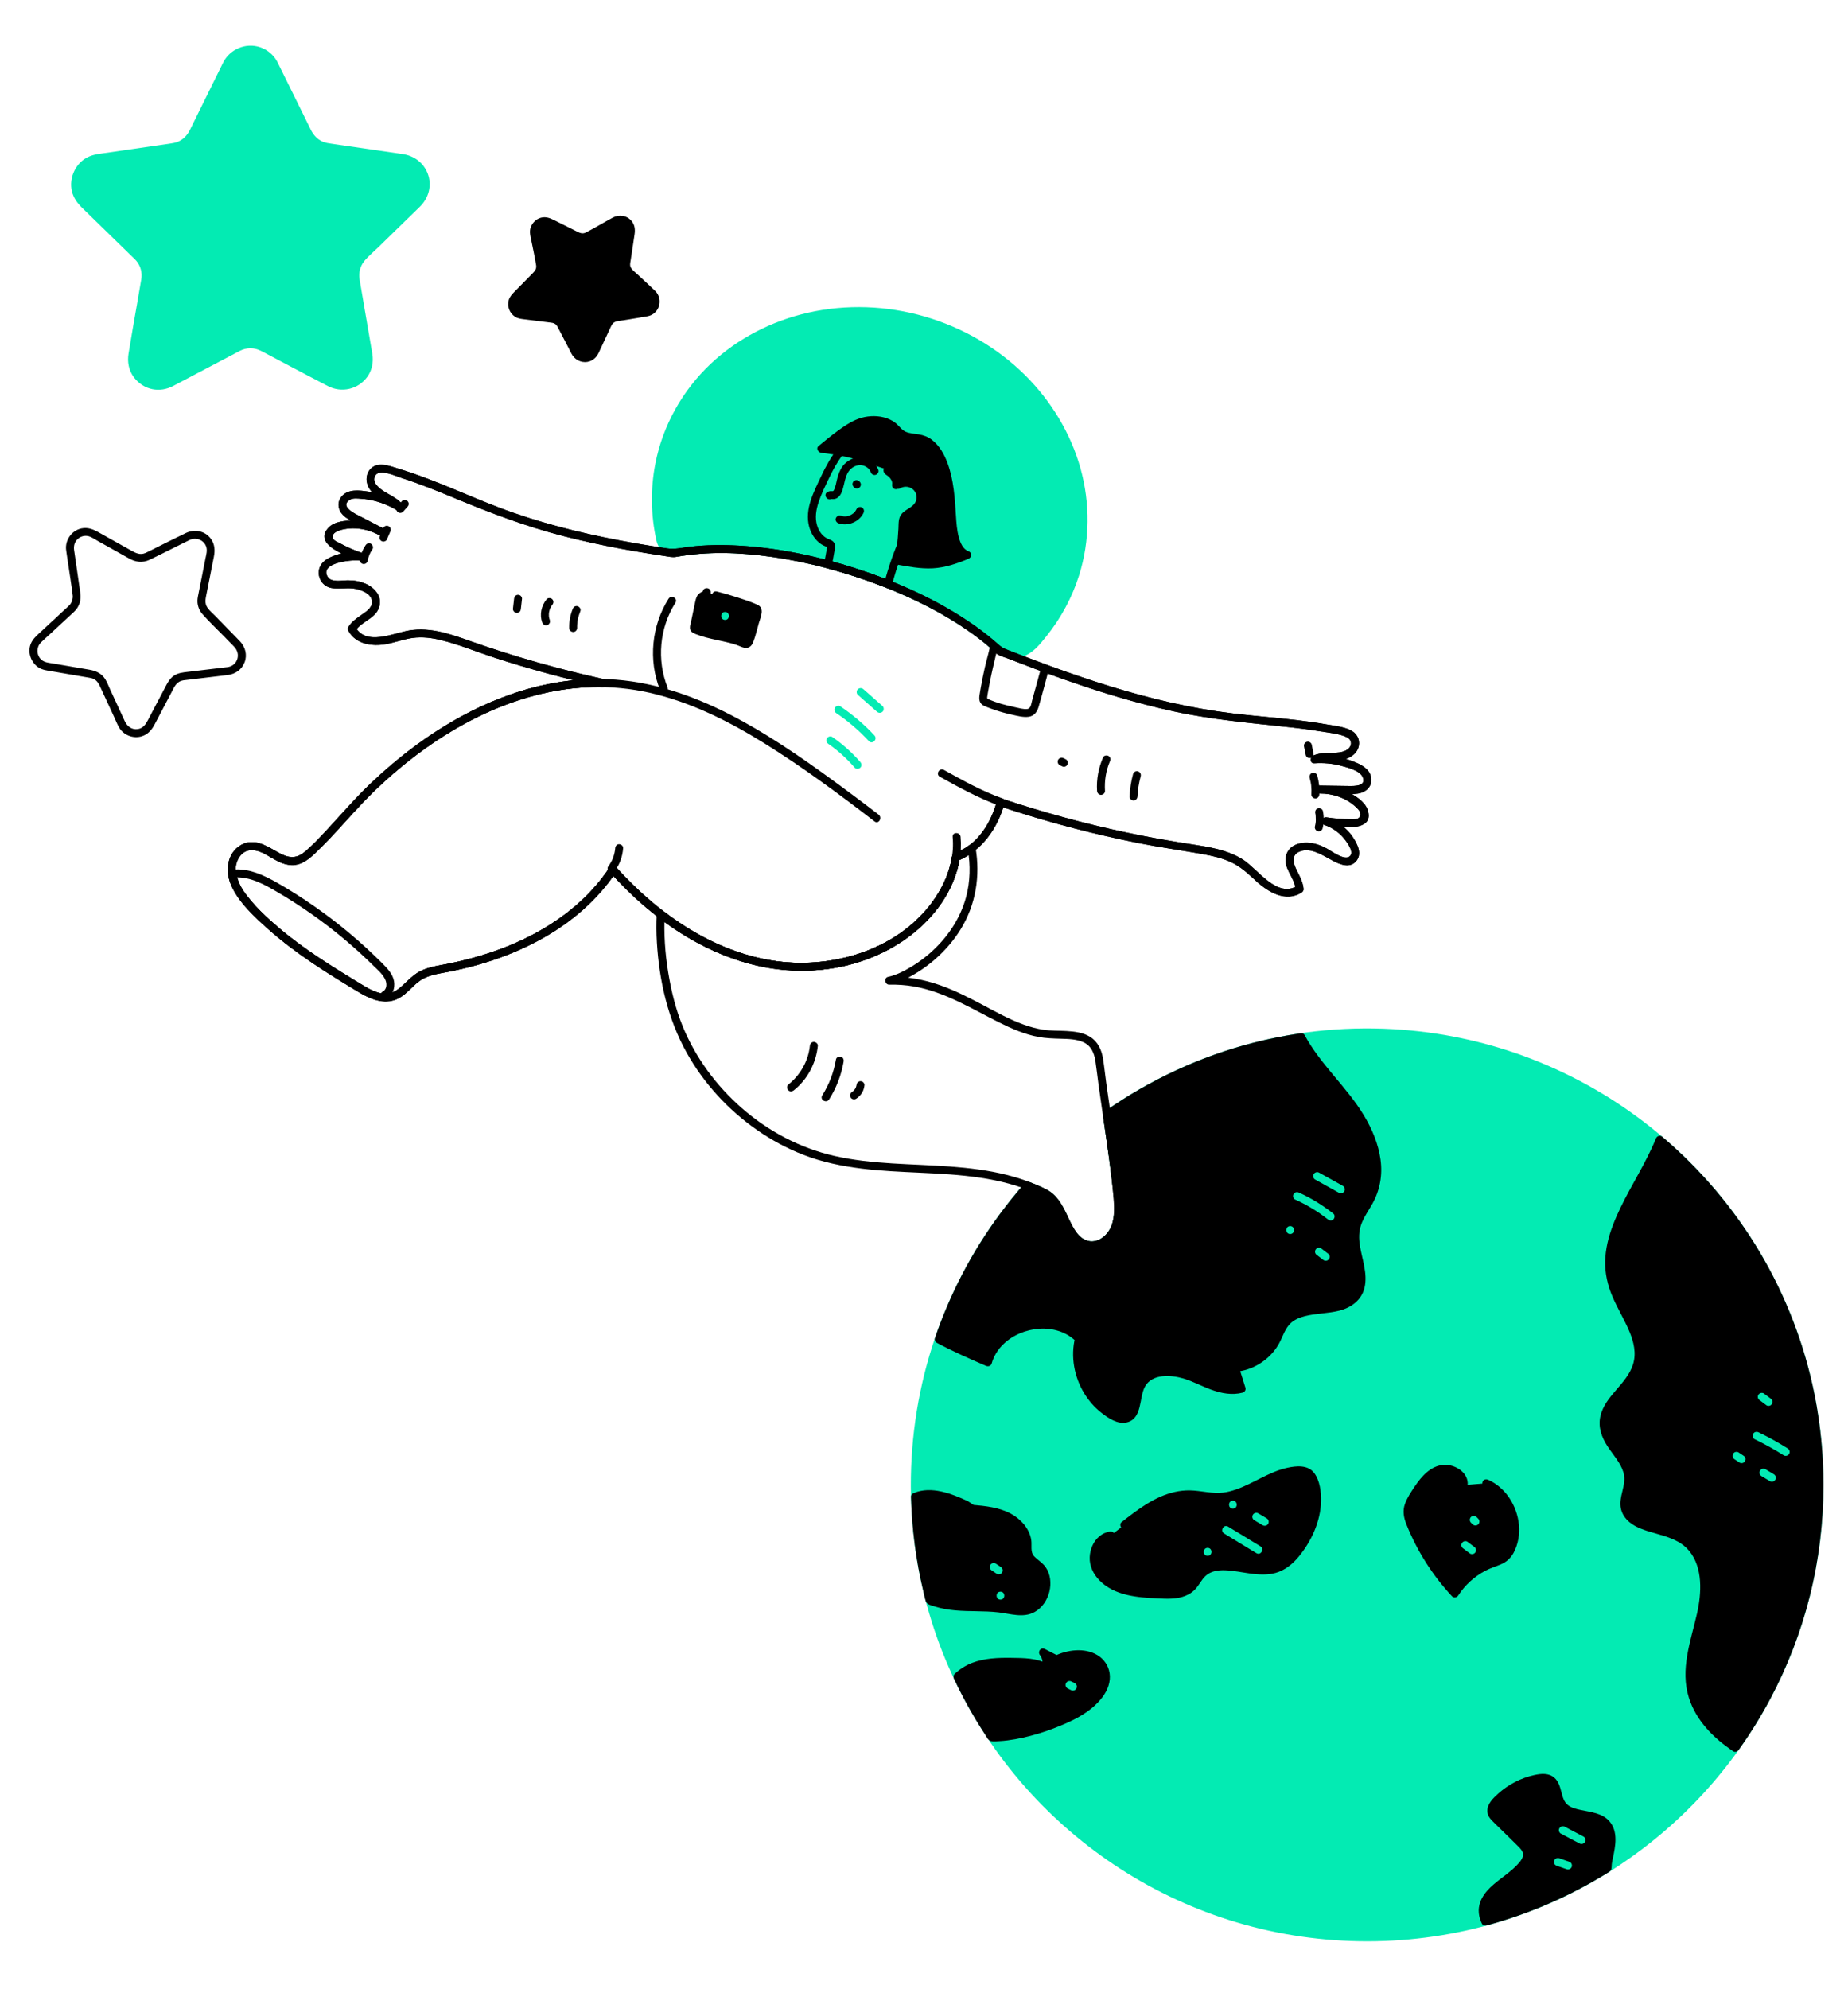<svg width="567" height="610" viewBox="0 0 567 610" fill="none" xmlns="http://www.w3.org/2000/svg">
<path d="M260.961 175.121C240.781 168.807 221.62 167.045 208.197 169.428C205.689 169.874 203.227 168.307 202.662 165.822C200.499 156.315 200.708 146.313 203.756 136.571C213.709 104.76 250.025 87.809 284.868 98.711C319.712 109.613 339.89 144.239 329.937 176.05C327.279 184.547 322.733 191.977 316.84 198.102C313.741 201.322 308.675 201.414 305.347 198.431C295.444 189.552 279.678 180.977 260.961 175.121Z" fill="#03EBB3"/>
<path d="M260.638 176.297C246.601 171.919 231.706 169.05 216.947 169.716C214.115 169.844 211.319 170.155 208.522 170.604C205.201 171.136 202.172 169.173 201.424 165.869C199.671 158.123 199.551 150.026 201.067 142.232C203.346 130.52 209.414 119.71 218.102 111.552C226.392 103.768 236.847 98.43 247.917 95.921C259.724 93.245 272.15 93.727 283.765 97.105C295.276 100.453 305.958 106.593 314.481 115.042C322.445 122.936 328.481 132.824 331.507 143.643C334.507 154.365 334.427 165.869 331.074 176.499C328.949 183.234 325.572 189.503 321.166 195.017C319.136 197.557 316.969 200.388 313.746 201.397C310.884 202.294 307.634 201.708 305.244 199.908C304.079 199.03 303.023 198.001 301.889 197.081C300.791 196.19 299.665 195.334 298.518 194.505C295.95 192.65 293.283 190.93 290.552 189.324C284.402 185.705 277.928 182.637 271.285 180.037C267.781 178.665 264.228 177.423 260.638 176.297C259.146 175.828 259.783 173.474 261.286 173.946C274.461 178.081 287.429 183.738 298.766 191.7C301.11 193.346 303.387 195.098 305.546 196.982C306.611 197.912 307.649 198.719 309.036 199.109C310.301 199.464 311.634 199.467 312.899 199.106C314.276 198.713 315.352 197.906 316.323 196.878C317.469 195.666 318.563 194.405 319.598 193.097C321.669 190.481 323.485 187.652 325.038 184.7C330.339 174.624 332.349 162.89 330.711 151.621C329.179 141.086 324.701 131.06 318.096 122.727C311.05 113.839 301.777 106.891 291.374 102.404C280.538 97.729 268.516 95.814 256.77 96.945C245.823 97.999 235.134 101.819 226.124 108.145C217.343 114.312 210.289 122.97 206.324 132.965C203.655 139.694 202.323 146.9 202.453 154.139C202.521 157.931 202.906 161.814 203.838 165.498C204.149 166.73 204.995 167.725 206.228 168.111C207.475 168.501 208.787 168.085 210.04 167.911C223.349 166.063 237.132 167.819 250.126 170.884C253.882 171.77 257.602 172.797 261.286 173.946C262.779 174.411 262.141 176.766 260.638 176.297Z" fill="#03EBB3"/>
<path d="M320.627 366.001C327.008 369.254 326.775 380.687 334.117 381.949C337.53 382.535 340.819 379.828 342.087 376.605C343.354 373.383 343.089 369.788 342.786 366.338C342.219 359.867 340.862 350.61 339.596 341.944C362.183 326.021 389.731 316.665 419.467 316.665C496.118 316.665 558.256 378.803 558.256 455.454C558.256 532.105 496.118 594.242 419.467 594.242C342.816 594.242 280.679 532.105 280.679 455.454C280.679 420.268 293.779 388.147 315.359 363.684C317.136 364.359 318.894 365.118 320.627 366.001Z" fill="#03EBB3"/>
<path d="M321.242 364.949C324.102 366.477 325.747 369.334 327.124 372.153C328.402 374.769 329.551 378.046 332.024 379.796C335.818 382.482 340.076 379.185 341.232 375.351C342.641 370.684 341.511 365.194 340.939 360.449C340.207 354.375 339.305 348.322 338.42 342.268C338.334 341.682 338.491 341.235 338.98 340.892C352.308 331.528 367.242 324.486 382.976 320.251C398.423 316.094 414.596 314.623 430.542 315.882C443.934 316.939 457.164 319.901 469.701 324.734C481.894 329.435 493.414 335.825 503.831 343.719C514.114 351.512 523.285 360.672 531.091 370.945C538.999 381.35 545.403 392.861 550.12 405.047C554.946 417.515 557.919 430.672 559.008 443.994C560.126 457.676 559.231 471.526 556.36 484.949C553.595 497.874 548.956 510.399 542.666 522.023C536.515 533.39 528.764 543.903 519.745 553.16C510.69 562.454 500.33 570.499 489.076 576.958C477.643 583.521 465.265 588.463 452.45 591.554C439.2 594.749 425.473 595.991 411.865 595.257C398.406 594.53 385.052 591.879 372.36 587.336C360.099 582.947 348.459 576.851 337.888 569.245C327.361 561.672 317.881 552.671 309.82 542.511C301.711 532.291 295.054 520.999 290.053 508.949C284.942 496.638 281.665 483.611 280.25 470.36C278.61 454.995 279.523 439.351 282.945 424.282C286.427 408.949 292.552 394.212 300.939 380.915C304.965 374.533 309.515 368.487 314.497 362.822C314.758 362.525 315.307 362.364 315.683 362.509C317.574 363.236 319.431 364.039 321.242 364.949C322.644 365.653 321.41 367.757 320.011 367.054C318.387 366.238 316.73 365.512 315.034 364.86L316.22 364.546C306.059 376.101 297.794 389.338 292.001 403.6C286.034 418.291 282.641 433.983 282.009 449.826C281.463 463.518 282.921 477.264 286.406 490.518C289.702 503.055 294.783 515.087 301.457 526.199C308.004 537.099 316.057 547.063 325.324 555.768C334.606 564.487 345.088 571.898 356.399 577.749C367.923 583.711 380.291 588 393.025 590.488C406.236 593.07 419.833 593.668 433.227 592.35C446.277 591.066 459.139 587.867 471.289 582.938C483.131 578.134 494.329 571.618 504.372 563.716C514.342 555.869 523.261 546.655 530.726 536.393C538.293 525.99 544.425 514.533 548.809 502.436C553.304 490.033 556.004 476.999 556.788 463.83C557.586 450.426 556.467 436.922 553.39 423.85C550.427 411.264 545.682 399.127 539.319 387.871C533.058 376.795 525.271 366.614 516.228 357.664C507.185 348.715 496.915 341.032 485.77 334.887C474.436 328.637 462.233 324.023 449.603 321.194C435.636 318.064 421.187 317.166 406.933 318.443C390.683 319.898 374.686 324.299 359.985 331.374C353.084 334.695 346.476 338.595 340.21 342.997L340.771 341.62C341.631 347.506 342.501 353.393 343.236 359.296C343.877 364.445 345.003 370.166 343.772 375.289C342.704 379.736 338.712 383.978 333.792 383.124C330.329 382.523 328.167 379.634 326.641 376.705C324.885 373.331 323.584 368.963 320.011 367.054C318.627 366.314 319.857 364.209 321.242 364.949Z" fill="#03EBB3"/>
<path d="M456.017 454.966C463.303 458.17 466.97 467.767 463.676 475.013C463.22 476.017 462.637 476.99 461.792 477.7C460.684 478.63 459.237 479.022 457.879 479.52C453.173 481.245 449.061 484.55 446.365 488.775C440.503 482.501 435.824 475.125 432.646 467.148C432.256 466.169 431.883 465.161 431.83 464.108C431.724 462.006 432.886 460.073 434.005 458.29C435.906 455.263 438.054 452.033 441.426 450.848C444.798 449.663 449.472 451.99 449.089 455.544" fill="black"/>
<path d="M456.632 453.914C462.011 456.329 465.436 461.88 466.03 467.637C466.336 470.595 465.801 473.687 464.391 476.316C463.481 478.013 462.139 479.165 460.371 479.898C458.794 480.553 457.181 481.032 455.664 481.837C452.323 483.61 449.471 486.212 447.418 489.39C447.008 490.025 446.061 490.235 445.504 489.637C439.557 483.248 434.828 475.812 431.568 467.716C430.705 465.573 430.268 463.483 431.088 461.243C431.791 459.324 432.968 457.578 434.105 455.892C436.153 452.853 438.962 449.617 442.879 449.333C446.389 449.079 450.637 451.628 450.308 455.544C450.178 457.096 447.739 457.11 447.87 455.544C448.088 452.948 445.117 451.58 442.879 451.771C439.77 452.037 437.512 455.14 435.947 457.517C434.947 459.035 433.795 460.627 433.274 462.386C432.718 464.263 433.453 465.952 434.168 467.676C435.619 471.178 437.394 474.555 439.412 477.763C441.692 481.388 444.31 484.779 447.228 487.913L445.313 488.16C447.074 485.432 449.334 483.089 451.994 481.226C453.342 480.282 454.786 479.491 456.3 478.847C457.787 478.214 459.546 477.883 460.851 476.896C462.977 475.288 463.659 471.836 463.674 469.324C463.69 466.708 462.987 464.105 461.698 461.831C460.246 459.271 458.093 457.227 455.402 456.019C454.801 455.75 454.657 454.876 454.964 454.351C455.326 453.733 456.029 453.643 456.632 453.914Z" fill="black"/>
<path d="M344.955 467.775C350.817 463.181 357.29 458.366 364.738 458.364C367.902 458.364 371.027 459.255 374.188 459.133C382.672 458.806 389.632 451.381 398.116 451.027C399.287 450.978 400.534 451.092 401.484 451.78C402.371 452.423 402.867 453.472 403.22 454.511C405.506 461.243 403.101 468.789 399.082 474.654C397.186 477.423 394.784 480.053 391.604 481.125C384.104 483.654 374.18 477.141 368.703 482.855C367.526 484.083 366.823 485.712 365.6 486.893C363.142 489.266 359.311 489.26 355.898 489.105C352.391 488.947 348.853 488.783 345.461 487.88C341.475 486.818 337.516 484.447 336.025 480.601C334.534 476.755 336.694 471.5 340.784 470.967" fill="black"/>
<path d="M344.092 466.914C349 463.07 354.231 459.023 360.446 457.637C361.943 457.303 363.49 457.124 365.025 457.148C366.803 457.176 368.561 457.469 370.321 457.685C371.981 457.889 373.657 458.021 375.325 457.828C376.639 457.676 377.936 457.321 379.184 456.893C384.565 455.048 389.262 451.49 394.869 450.244C397.653 449.625 401.267 449.245 403.207 451.806C404.967 454.13 405.385 457.646 405.32 460.475C405.177 466.654 402.379 472.728 398.5 477.451C396.628 479.731 394.236 481.689 391.346 482.478C388.84 483.163 386.203 482.999 383.657 482.662C381.078 482.32 378.51 481.754 375.903 481.66C373.739 481.583 371.489 481.891 369.85 483.435C368.774 484.448 368.099 485.794 367.186 486.942C366.259 488.108 365.074 488.945 363.698 489.502C360.973 490.605 357.895 490.42 355.021 490.284C348.881 489.995 341.902 489.426 337.334 484.771C335.471 482.872 334.225 480.344 334.341 477.643C334.442 475.256 335.435 472.779 337.312 471.238C338.223 470.49 339.289 469.966 340.46 469.792C341.111 469.695 341.77 469.954 341.96 470.643C342.118 471.218 341.763 472.045 341.108 472.142C339.105 472.44 337.712 473.94 337.114 475.828C336.432 477.98 336.84 480.099 338.12 481.939C341.394 486.64 348.037 487.446 353.265 487.755C356.012 487.917 358.966 488.248 361.672 487.593C362.849 487.308 363.958 486.811 364.824 485.946C365.797 484.971 366.435 483.712 367.288 482.637C370.486 478.607 375.679 479.005 380.246 479.699C384.958 480.415 390.094 481.546 394.175 478.341C396.35 476.633 398.004 474.277 399.376 471.904C400.804 469.433 401.894 466.77 402.476 463.972C403.045 461.236 403.06 458.371 402.303 455.67C401.985 454.537 401.565 453.098 400.409 452.553C399.318 452.04 397.896 452.202 396.74 452.367C391.515 453.11 387.021 456.257 382.258 458.294C379.821 459.337 377.305 460.145 374.645 460.327C371.364 460.552 368.153 459.611 364.882 459.585C359.039 459.538 353.815 462.689 349.247 466.024C348.086 466.872 346.948 467.751 345.816 468.637C345.299 469.043 344.598 469.143 344.093 468.637C343.671 468.216 343.571 467.322 344.092 466.914Z" fill="black"/>
<path d="M296.333 461.498L298.296 462.794C301.968 463.127 305.732 463.485 309.048 465.097C312.364 466.708 315.186 469.867 315.308 473.552C315.345 474.661 315.146 475.812 315.528 476.853C316.082 478.364 317.661 479.186 318.848 480.272C323.252 484.307 320.676 493.104 314.792 494.126C312.463 494.531 310.099 493.899 307.763 493.534C302.648 492.736 297.413 493.222 292.268 492.656C289.889 492.394 287.468 491.83 285.253 490.897C282.571 480.717 281.012 470.082 280.727 459.128C285.433 457.089 291.417 459.246 296.333 461.498Z" fill="black"/>
<path d="M296.948 460.445L298.912 461.742L298.296 461.575C302.336 461.943 306.535 462.335 310.166 464.303C313.183 465.938 315.852 468.855 316.401 472.336C316.668 474.028 316.028 476.07 317.333 477.412C318.452 478.562 319.84 479.327 320.787 480.657C322.331 482.825 322.587 485.714 321.963 488.246C321.34 490.775 319.747 493.193 317.434 494.465C313.933 496.391 309.999 494.975 306.312 494.56C301.938 494.067 297.523 494.347 293.142 493.961C290.98 493.77 288.828 493.41 286.757 492.747C285.869 492.462 284.414 492.189 284.077 491.221C283.74 490.254 283.558 489.203 283.32 488.208C281.038 478.683 279.773 468.918 279.508 459.128C279.492 458.539 279.909 458.159 280.403 457.953C285.805 455.697 291.985 458.182 296.948 460.445C297.547 460.718 297.694 461.586 297.386 462.113C297.026 462.728 296.319 462.824 295.718 462.55C291.308 460.539 285.843 458.303 281.051 460.304L281.946 459.128C282.233 469.749 283.732 480.295 286.428 490.573L285.577 489.721C291.695 492.252 298.265 491.497 304.71 491.974C306.365 492.097 307.999 492.334 309.632 492.625C311.174 492.899 312.781 493.195 314.35 492.968C316.074 492.719 317.534 491.668 318.477 490.223C319.466 488.707 319.945 486.906 319.827 485.098C319.705 483.251 318.814 481.778 317.395 480.632C316.407 479.834 315.339 479.092 314.703 477.957C313.921 476.563 314.145 475.076 314.089 473.552C313.998 471.096 312.452 468.923 310.566 467.457C308.008 465.467 304.679 464.733 301.53 464.343C300.723 464.243 299.913 464.163 299.103 464.087C298.53 464.034 297.997 464.027 297.498 463.726C296.891 463.36 296.31 462.941 295.718 462.55C294.414 461.689 295.634 459.577 296.948 460.445Z" fill="black"/>
<path d="M558.256 455.454C558.256 485.542 548.678 513.39 532.411 536.125C525.113 531.28 519.538 524.942 518.479 516.372C517.516 508.582 520.776 500.975 522.268 493.269C523.759 485.563 522.709 476.137 515.966 472.12C509.806 468.449 499.278 468.944 498.403 461.827C498.073 459.139 499.595 456.546 499.64 453.838C499.744 447.656 492.455 443.435 492.009 437.268C491.492 430.116 500.056 425.677 502.212 418.838C504.893 410.337 497.08 402.417 494.612 393.852C490.193 378.515 503.126 364.723 509.216 349.598C539.213 375.056 558.256 413.028 558.256 455.454Z" fill="black"/>
<path d="M559.475 455.454C559.461 467 558.061 478.547 555.243 489.746C552.517 500.577 548.466 511.08 543.238 520.948C540.336 526.424 537.063 531.697 533.463 536.74C533.098 537.251 532.383 537.57 531.795 537.178C525.775 533.156 520.404 527.814 518.182 520.755C515.443 512.053 518.723 503.461 520.66 494.983C522.077 488.781 522.568 480.888 518.222 475.65C514.319 470.945 507.549 470.895 502.353 468.417C500.006 467.298 497.953 465.473 497.35 462.85C496.467 459.007 499.24 455.42 498.098 451.622C497.194 448.616 494.879 446.2 493.201 443.615C491.405 440.85 490.281 437.748 491.023 434.434C492.446 428.072 499.109 424.619 501.037 418.514C502.125 415.069 501.252 411.527 499.881 408.297C498.347 404.684 496.275 401.328 494.733 397.718C493.255 394.26 492.409 390.627 492.497 386.851C492.586 383.094 493.506 379.398 494.832 375.896C497.647 368.458 502.021 361.752 505.572 354.666C506.458 352.898 507.297 351.107 508.041 349.274C508.396 348.397 509.33 348.1 510.078 348.736C521.893 358.784 532.039 370.779 539.956 384.118C547.989 397.65 553.717 412.557 556.778 427.994C558.57 437.032 559.465 446.241 559.475 455.454C559.476 457.023 557.038 457.025 557.037 455.454C557.019 439.515 554.286 423.652 548.873 408.656C543.667 394.233 535.984 380.674 526.304 368.783C520.897 362.141 514.878 356.008 508.354 350.46L510.392 349.922C507.391 357.319 503.056 364.039 499.545 371.186C496.332 377.725 493.771 385.057 495.491 392.395C497.205 399.711 502.791 405.635 503.826 413.155C504.305 416.633 503.481 419.959 501.594 422.902C499.858 425.609 497.545 427.87 495.667 430.47C493.944 432.856 492.663 435.594 493.465 438.581C494.284 441.633 496.576 444.084 498.289 446.659C500.221 449.562 501.305 452.595 500.574 456.095C500.171 458.021 499.287 460.008 499.66 462.007C499.869 463.133 500.431 464.08 501.271 464.849C503.178 466.594 505.981 467.281 508.392 467.991C511.173 468.81 514.072 469.566 516.581 471.067C522.438 474.571 524.276 481.767 524.063 488.185C523.781 496.645 519.685 504.477 519.527 512.946C519.387 520.518 523.126 526.991 528.74 531.844C530.096 533.016 531.536 534.077 533.026 535.072L531.358 535.51C537.688 526.643 543.015 517.045 547.086 506.935C551.228 496.645 554.12 485.859 555.685 474.877C556.602 468.447 557.029 461.948 557.037 455.454C557.038 453.885 559.476 453.883 559.475 455.454Z" fill="black"/>
<path d="M298.575 511.239C302.787 509.613 307.435 509.672 311.95 509.774C315.025 509.844 318.248 509.965 320.908 511.509C321.368 509.928 321.003 508.131 319.963 506.854L324.137 508.998C329.106 506.541 336.486 506.645 338.744 511.707C341.157 517.115 335.685 522.7 330.475 525.516C324.758 528.607 318.577 530.836 312.203 532.104C309.599 532.622 306.902 532.956 304.255 532.861C300.302 526.988 296.791 520.793 293.759 514.328C295.134 512.997 296.801 511.923 298.575 511.239Z" fill="black"/>
<path d="M298.251 510.063C302.085 508.618 306.234 508.464 310.287 508.523C314.087 508.578 318.114 508.539 321.524 510.457L319.733 511.185C320.043 510.013 319.858 508.693 319.101 507.717C318.281 506.658 319.271 505.131 320.579 505.802C321.97 506.516 323.361 507.231 324.753 507.945H323.522C327.47 506.026 332.784 505.307 336.712 507.682C338.682 508.872 340.091 510.89 340.44 513.176C340.851 515.858 339.846 518.451 338.245 520.574C334.589 525.422 328.734 528.059 323.214 530.183C320.182 531.35 317.062 532.29 313.89 532.993C312.306 533.344 310.71 533.632 309.1 533.834C308.295 533.935 307.486 534.011 306.676 534.055C305.851 534.099 304.91 534.21 304.093 534.059C303.191 533.892 302.727 532.77 302.263 532.061C301.745 531.271 301.235 530.475 300.733 529.674C299.754 528.111 298.806 526.527 297.89 524.926C296.028 521.67 294.303 518.338 292.706 514.944C292.478 514.458 292.482 513.861 292.897 513.467C294.459 511.981 296.25 510.857 298.251 510.063C298.863 509.82 299.589 510.329 299.75 510.915C299.941 511.608 299.513 512.17 298.899 512.414C297.304 513.047 295.861 514.012 294.621 515.19L294.811 513.713C297.838 520.147 301.343 526.344 305.308 532.246L304.255 531.642C309.751 531.808 315.314 530.383 320.473 528.596C323.007 527.719 325.48 526.682 327.882 525.49C330.08 524.397 332.207 523.195 334.044 521.549C336.856 519.029 339.822 514.64 336.938 511.047C334.724 508.289 330.449 508.297 327.331 509.11C326.832 509.241 326.338 509.395 325.854 509.575C325.389 509.747 324.936 510.043 324.461 510.173C323.847 510.342 323.213 509.891 322.686 509.621C321.573 509.05 320.461 508.478 319.348 507.907L320.825 505.992C322.135 507.683 322.637 509.742 322.084 511.833C321.88 512.605 320.971 512.943 320.293 512.562C317.216 510.83 313.429 510.999 310.009 510.957C306.242 510.91 302.46 511.072 298.899 512.414C298.283 512.646 297.562 512.156 297.399 511.563C297.211 510.878 297.632 510.296 298.251 510.063Z" fill="black"/>
<path d="M467.097 572.069C467.949 571.041 468.67 569.76 468.491 568.437C468.315 567.141 467.331 566.124 466.398 565.208C463.898 562.749 461.397 560.291 458.897 557.833C458.39 557.335 457.865 556.807 457.654 556.129C457.241 554.8 458.154 553.443 459.105 552.428C462.459 548.843 466.985 546.374 471.815 545.493C473.041 545.27 474.374 545.162 475.47 545.755C477.999 547.123 477.555 550.93 479.127 553.337C481.951 557.663 489.521 555.593 492.915 559.487C495.309 562.233 494.382 566.408 493.608 569.968C493.395 570.948 493.246 572.001 493.192 573.052C481.728 580.254 469.138 585.825 455.744 589.442C455.235 588.461 454.913 587.397 454.909 586.264C454.887 579.817 462.984 577.033 467.097 572.069Z" fill="black"/>
<path d="M466.235 571.207C466.817 570.485 467.442 569.508 467.276 568.535C467.123 567.641 466.394 566.928 465.784 566.315C464.005 564.53 462.19 562.779 460.392 561.013C459.495 560.13 458.567 559.268 457.698 558.357C456.948 557.57 456.374 556.657 456.337 555.542C456.265 553.346 458.138 551.545 459.645 550.192C462.779 547.378 466.646 545.354 470.768 544.462C472.848 544.011 475.133 543.778 476.87 545.255C478.177 546.368 478.647 548.102 479.064 549.698C479.443 551.145 479.806 552.668 481.03 553.647C482.152 554.544 483.647 554.887 485.021 555.178C488.048 555.819 491.607 556.129 493.777 558.625C496.565 561.832 495.645 566.295 494.831 570.069C494.709 570.638 494.594 571.209 494.521 571.787C494.447 572.365 494.544 573.155 494.244 573.667C493.972 574.133 493.333 574.402 492.888 574.677C492.388 574.985 491.887 575.291 491.383 575.593C489.405 576.779 487.398 577.917 485.363 579.004C477.139 583.395 468.466 586.968 459.532 589.633C458.381 589.976 457.226 590.303 456.068 590.618C455.576 590.751 454.931 590.536 454.691 590.057C453.659 587.995 453.368 585.677 454.152 583.477C454.786 581.696 455.951 580.191 457.305 578.893C460.143 576.171 463.686 574.242 466.235 571.207C467.245 570.004 468.962 571.736 467.958 572.931C465.617 575.719 462.435 577.587 459.728 579.975C457.14 582.259 455.054 585.344 456.796 588.827L455.42 588.267C465.647 585.493 475.532 581.558 484.85 576.512C487.474 575.092 490.049 573.584 492.577 571.999L491.973 573.052C492.141 570.212 493.131 567.495 493.225 564.652C493.301 562.32 492.584 560.22 490.427 559.099C486.772 557.2 481.913 558.146 478.863 554.953C477.19 553.202 476.99 550.826 476.221 548.645C475.909 547.761 475.405 546.94 474.463 546.654C473.205 546.271 471.689 546.72 470.462 547.041C467.785 547.742 465.275 548.95 463.032 550.568C461.925 551.366 460.892 552.288 459.966 553.289C459.122 554.203 458.286 555.348 459.258 556.458C460.463 557.834 461.884 559.061 463.188 560.342C464.545 561.677 465.906 563.008 467.26 564.346C468.371 565.444 469.472 566.666 469.687 568.275C469.925 570.046 469.032 571.602 467.958 572.931C467.545 573.444 466.665 573.362 466.235 572.931C465.728 572.424 465.82 571.721 466.235 571.207Z" fill="black"/>
<path d="M256.793 137.866C259.646 134.284 263.616 131.465 268.264 130.992C272.699 130.542 277.303 132.46 280.336 135.676C283.504 139.035 285.054 143.767 284.849 148.348C284.62 153.46 282.211 158.046 279.98 162.532C277.274 167.974 275.172 173.652 273.653 179.537C273.502 180.124 272.761 180.63 272.154 180.388C266.134 177.996 259.984 175.977 253.724 174.312C253.047 174.132 252.756 173.457 252.873 172.813C253.146 171.309 253.419 169.805 253.692 168.301C253.814 167.631 253.947 167.863 253.355 167.631C252.843 167.43 252.349 167.194 251.894 166.884C250.049 165.627 248.823 163.648 248.254 161.509C246.833 156.164 249.715 150.81 251.928 146.112C253.297 143.207 254.814 140.406 256.793 137.866C257.198 137.346 258.091 137.441 258.516 137.866C259.03 138.379 258.923 139.069 258.516 139.59C256.847 141.733 255.56 144.16 254.386 146.601C253.217 149.032 251.998 151.495 251.15 154.06C250.39 156.36 249.982 158.804 250.692 161.167C251.231 162.961 252.4 164.655 254.198 165.353C254.841 165.603 255.495 165.823 255.881 166.444C256.287 167.097 256.244 167.783 256.122 168.513C255.847 170.166 255.523 171.812 255.224 173.461L254.372 171.962C260.632 173.626 266.782 175.645 272.802 178.038L271.303 178.889C272.557 174.029 274.199 169.279 276.256 164.7C278.207 160.357 280.81 156.224 281.938 151.556C282.928 147.458 282.405 143.033 280.162 139.424C278.062 136.046 274.341 133.668 270.344 133.397C265.507 133.07 261.412 135.954 258.516 139.59C258.106 140.105 257.221 140.018 256.793 139.59C256.283 139.081 256.381 138.383 256.793 137.866Z" fill="black"/>
<path d="M268.345 251.975C257.419 243.553 246.261 235.295 234.539 228.007C223.627 221.223 211.956 215.357 199.355 212.503C187.6 209.841 175.454 210.248 163.826 213.346C152.208 216.441 141.353 221.974 131.521 228.838C126.52 232.33 121.78 236.187 117.298 240.323C112.569 244.686 108.251 249.422 103.919 254.171C101.672 256.635 99.399 259.08 97.002 261.401C94.939 263.399 92.626 265.48 89.563 265.392C87.161 265.323 85.008 264.093 82.977 262.932C81.077 261.847 78.867 260.408 76.568 260.776C74.114 261.169 72.634 263.681 72.348 265.973C71.979 268.923 73.547 271.76 75.24 274.049C79.006 279.137 83.992 283.487 88.952 287.37C94.046 291.357 99.483 294.89 104.971 298.303C107.61 299.944 110.232 301.671 112.968 303.147C115.81 304.681 118.923 305.6 121.809 303.678C124.062 302.178 125.675 299.898 127.975 298.442C130.636 296.76 133.815 296.33 136.843 295.746C142.511 294.653 148.102 293.128 153.512 291.113C164.193 287.135 174.298 281.107 181.983 272.598C183.82 270.564 185.492 268.398 187.004 266.112C187.413 265.492 188.366 265.25 188.918 265.865C200.834 279.133 216.067 290.195 233.742 294.031C249.555 297.463 267.482 294.18 279.872 283.378C287.447 276.774 293.231 267.047 292.29 256.707C292.148 255.145 294.586 255.155 294.728 256.707C295.614 266.435 290.808 275.849 284.163 282.673C278.303 288.692 270.761 292.92 262.746 295.327C254.589 297.776 245.905 298.364 237.481 297.172C228.261 295.867 219.389 292.422 211.382 287.722C202.295 282.389 194.221 275.413 187.194 267.589L189.109 267.342C182.616 277.16 173.218 284.621 162.717 289.789C157.336 292.438 151.683 294.533 145.904 296.13C143.072 296.913 140.208 297.577 137.323 298.129C134.181 298.73 130.858 299.152 128.277 301.21C126.148 302.907 124.45 305.205 121.951 306.409C118.925 307.867 115.724 307.194 112.81 305.801C109.828 304.375 107.041 302.455 104.235 300.715C101.382 298.946 98.548 297.147 95.764 295.272C90.306 291.597 85.013 287.626 80.237 283.088C77.869 280.838 75.578 278.459 73.582 275.869C71.716 273.446 70.182 270.701 69.898 267.604C69.415 262.35 73.638 257.247 79.132 258.515C83.727 259.576 88.161 265.222 92.941 261.76C95.706 259.758 98.049 256.936 100.361 254.444C102.82 251.793 105.217 249.085 107.686 246.444C111.963 241.871 116.513 237.553 121.336 233.559C130.896 225.644 141.502 218.947 153.057 214.354C164.414 209.84 176.734 207.529 188.961 208.473C202.113 209.489 214.628 214.147 226.181 220.337C238.361 226.862 249.665 234.981 260.747 243.194C263.711 245.391 266.653 247.617 269.575 249.87C270.8 250.814 269.588 252.933 268.345 251.975Z" fill="black"/>
<path d="M74.994 258.673C78.333 257.615 81.313 259.179 84.161 260.801C85.526 261.579 86.913 262.432 88.458 262.795C90.753 263.334 92.556 262.196 94.215 260.687C100.981 254.535 106.562 247.249 113.134 240.901C125.554 228.907 140.2 218.804 156.564 213.047C165.697 209.834 175.337 208.115 185.028 208.288L184.704 210.682C173.445 208.198 162.304 205.188 151.343 201.607C146.038 199.875 140.818 197.69 135.394 196.358C132.538 195.656 129.582 195.277 126.65 195.669C123.888 196.039 121.265 197.058 118.529 197.561C114.279 198.342 109.179 197.664 106.905 193.508C106.702 193.136 106.667 192.647 106.905 192.278C107.971 190.627 109.522 189.565 111.113 188.467C112.548 187.477 114.56 186.12 114.09 184.075C113.62 182.028 111.026 181.031 109.207 180.649C106.722 180.128 104.147 180.816 101.661 180.365C98.413 179.775 96.701 175.967 98.533 173.168C99.635 171.484 101.924 170.606 103.768 170.037C106.144 169.303 108.597 169.214 111.04 169.605L110.392 171.956C107.061 170.794 95.8 167.211 100.761 161.881C102.587 159.919 106.021 159.635 108.542 159.648C111.708 159.665 114.772 160.519 117.542 162.033C118.924 162.788 117.701 164.856 116.311 164.138C114.465 163.183 112.619 162.228 110.772 161.273C109.175 160.447 107.455 159.722 106.003 158.65C103.958 157.14 103.04 154.527 104.764 152.358C106.718 149.898 110.313 150.395 113.057 150.8C116.708 151.339 120.174 152.659 123.307 154.599L121.83 156.514C119.152 153.163 113.328 152.648 112.526 147.749C112.189 145.691 113.227 143.499 115.278 142.811C117.544 142.052 120.191 143.14 122.348 143.791C134.415 147.433 145.702 153.194 157.599 157.316C169.737 161.523 182.287 164.435 194.932 166.64C198.186 167.208 201.448 167.729 204.716 168.215C207.078 168.566 209.254 167.992 211.61 167.712C216.612 167.117 221.675 167.077 226.699 167.364C239.086 168.072 251.373 170.703 263.152 174.542C274.08 178.104 284.765 182.758 294.513 188.88C298.469 191.365 302.285 194.109 305.791 197.201C306.713 198.014 307.41 198.668 308.574 199.123C310.111 199.723 311.649 200.319 313.189 200.909C316.269 202.09 319.357 203.25 322.456 204.379C334.499 208.766 346.733 212.693 359.245 215.514C365.556 216.937 371.931 218.075 378.355 218.845C384.879 219.628 391.435 220.109 397.959 220.886C401.046 221.253 404.128 221.679 407.188 222.23C409.641 222.672 412.61 222.914 414.8 224.211C416.648 225.305 417.455 227.456 416.703 229.484C415.877 231.711 413.57 232.831 411.358 233.167C408.769 233.56 406.102 233.043 403.631 234.083L403.307 231.689C406.894 231.46 410.515 231.904 413.91 233.102C416.606 234.053 420.299 235.38 420.704 238.659C421.036 241.346 419.035 243.083 416.555 243.425C412.781 243.944 408.689 243.452 404.887 243.4C403.319 243.378 403.316 240.977 404.887 240.962C407.846 240.933 410.733 241.559 413.399 242.848C415.652 243.937 418.697 245.815 419.573 248.307C422.189 255.74 409.938 253.62 406.412 253.07L407.06 250.72C411.264 252.163 414.763 255.267 416.492 259.393C417.211 261.109 417.305 262.965 415.887 264.373C414.344 265.905 412.35 265.513 410.527 264.773C406.999 263.34 402.414 259.252 398.333 261.389C396.161 262.526 396.889 264.97 397.755 266.73C398.718 268.688 399.769 270.477 399.963 272.697C400.001 273.127 399.7 273.529 399.36 273.749C394.43 276.93 388.964 273.54 385.261 270.119C382.889 267.928 380.63 265.804 377.66 264.436C374.928 263.177 371.936 262.51 368.989 261.981C362.483 260.813 355.94 259.913 349.452 258.63C342.708 257.295 336.004 255.759 329.352 254.025C321.733 252.039 314.186 249.787 306.717 247.297L308.216 246.446C305.946 254.31 301.315 260.917 293.609 264.148L294.461 263.297C291.58 280.493 275.677 292.364 259.554 296.182C242.728 300.167 225.422 296.125 210.769 287.359C201.927 282.07 194.072 275.234 187.194 267.589L189.108 267.342C177.673 284.567 157.922 294.034 138.141 297.969C135.403 298.514 132.491 298.816 129.977 300.108C127.664 301.297 126.058 303.433 124.053 305.032C119.665 308.533 114.885 307.141 110.432 304.508C100.739 298.777 91.022 292.697 82.564 285.22C78.215 281.375 73.177 276.844 70.872 271.39C68.877 266.667 69.847 260.751 74.994 258.673C76.448 258.086 77.08 260.444 75.642 261.024C70.353 263.159 72.403 269.978 74.823 273.464C77.755 277.689 81.743 281.352 85.642 284.67C93.491 291.35 102.347 296.79 111.154 302.098C113.44 303.477 116.078 305.067 118.855 304.793C121.241 304.559 122.948 302.833 124.597 301.258C126.184 299.74 127.787 298.353 129.834 297.497C132.195 296.509 134.734 296.161 137.228 295.671C146.358 293.878 155.328 290.974 163.57 286.622C172.87 281.711 181.157 274.918 187.003 266.112C187.414 265.493 188.364 265.25 188.918 265.865C202.175 280.601 219.947 293.065 240.165 295.06C258.278 296.847 278.584 289.842 288.135 273.519C289.696 270.851 290.912 267.985 291.643 264.978C291.878 264.011 291.805 262.554 292.67 261.92C293.856 261.052 295.475 260.623 296.723 259.768C301.492 256.503 304.297 251.231 305.865 245.798C306.041 245.19 306.732 244.735 307.365 244.946C319.99 249.155 332.841 252.666 345.863 255.413C352.342 256.78 358.859 257.947 365.404 258.948C370.873 259.784 376.591 260.641 381.352 263.664C385.929 266.571 391.84 275.701 398.129 271.644L397.525 272.697C397.203 269.016 393.436 266.161 394.656 262.232C395.659 259.001 399.236 258.179 402.223 258.58C403.983 258.817 405.561 259.448 407.111 260.292C408.612 261.11 412.192 263.82 413.893 262.816C415.922 261.619 413.061 257.987 412.082 256.874C410.544 255.124 408.614 253.826 406.412 253.07C404.902 252.552 405.529 250.481 407.06 250.72C409.528 251.104 412.016 251.293 414.515 251.268C415.444 251.258 416.602 251.436 417.156 250.59C417.931 249.405 416.794 248.254 415.964 247.493C412.957 244.733 408.935 243.36 404.887 243.4V240.962C407.889 241.003 410.891 241.048 413.893 241.085C415.545 241.105 419.299 241.184 418.109 238.389C417.221 236.303 413.265 235.36 411.266 234.839C408.653 234.157 405.997 233.955 403.307 234.126C401.809 234.222 401.828 232.219 402.983 231.732C405.224 230.788 407.584 231.032 409.953 230.877C411.277 230.79 412.834 230.535 413.817 229.545C414.997 228.355 414.629 226.795 413.197 226.119C410.744 224.963 407.548 224.736 404.898 224.297C401.825 223.788 398.734 223.398 395.638 223.059C383.744 221.759 371.914 220.767 360.197 218.219C348.527 215.682 337.093 212.159 325.841 208.178C320.244 206.198 314.689 204.103 309.156 201.952C308.084 201.536 306.791 201.231 305.852 200.559C305.037 199.975 304.322 199.14 303.558 198.48C301.837 196.993 300.041 195.596 298.191 194.272C289.826 188.285 280.506 183.621 270.936 179.901C259.911 175.616 248.378 172.47 236.662 170.801C226.987 169.422 217.08 169.065 207.433 170.813C206.305 171.018 205.197 170.734 204.068 170.566C202.542 170.339 201.018 170.104 199.495 169.861C196.453 169.375 193.416 168.853 190.388 168.288C184.561 167.2 178.763 165.95 173.021 164.477C161.474 161.514 150.461 157.351 139.47 152.783C134.124 150.562 128.754 148.374 123.234 146.618C121.506 146.068 116.544 143.725 115.196 145.798C113.641 148.189 117.138 150.378 118.812 151.322C120.542 152.299 122.291 153.21 123.553 154.79C124.357 155.796 123.347 157.492 122.076 156.704C119.878 155.343 117.54 154.306 115.03 153.67C113.694 153.332 112.336 153.103 110.961 153.006C109.87 152.93 108.29 152.693 107.312 153.315C104.479 155.116 107.992 157.09 109.541 157.895C112.205 159.28 114.875 160.653 117.542 162.033L116.311 164.138C112.658 162.142 108.146 161.423 104.119 162.694C103.147 163.001 101.564 163.881 102.174 165.193C102.496 165.884 103.787 166.366 104.405 166.7C106.537 167.852 108.753 168.807 111.04 169.605C112.544 170.13 111.927 172.202 110.392 171.956C108.101 171.589 97.833 172.556 100.564 176.97C101.671 178.76 104.967 178.007 106.723 178.006C108.598 178.005 110.412 178.288 112.14 179.043C115.043 180.311 117.468 183.093 116.264 186.42C115.021 189.858 110.882 190.609 109.01 193.508V192.278C112.278 198.251 120.68 194.195 125.532 193.382C132.18 192.267 138.571 194.627 144.746 196.799C158.031 201.472 171.601 205.297 185.352 208.332C186.7 208.629 186.394 210.75 185.028 210.726C167.476 210.413 150.592 216.566 135.921 225.905C128.502 230.629 121.612 236.15 115.265 242.233C108.661 248.563 103.023 255.787 96.34 262.036C93.255 264.92 90.014 266.25 85.973 264.497C82.744 263.097 79.398 259.834 75.642 261.024C74.143 261.499 73.501 259.146 74.994 258.673Z" fill="black"/>
<path d="M74.994 258.673C78.333 257.615 81.313 259.179 84.161 260.801C85.526 261.579 86.913 262.432 88.458 262.795C90.753 263.334 92.556 262.196 94.215 260.687C100.981 254.535 106.562 247.249 113.134 240.901C125.554 228.907 140.2 218.804 156.564 213.047C165.697 209.834 175.337 208.115 185.028 208.288L184.704 210.682C173.445 208.198 162.304 205.188 151.343 201.607C146.038 199.875 140.818 197.69 135.394 196.358C132.538 195.656 129.582 195.277 126.65 195.669C123.888 196.039 121.265 197.058 118.529 197.561C114.279 198.342 109.179 197.664 106.905 193.508C106.702 193.136 106.667 192.647 106.905 192.278C107.971 190.627 109.522 189.565 111.113 188.467C112.548 187.477 114.56 186.12 114.09 184.075C113.62 182.028 111.026 181.031 109.207 180.649C106.722 180.128 104.147 180.816 101.661 180.365C98.413 179.775 96.701 175.967 98.533 173.168C99.635 171.484 101.924 170.606 103.768 170.037C106.144 169.303 108.597 169.214 111.04 169.605L110.392 171.956C107.061 170.794 95.8 167.211 100.761 161.881C102.587 159.919 106.021 159.635 108.542 159.648C111.708 159.665 114.772 160.519 117.542 162.033C118.924 162.788 117.701 164.856 116.311 164.138C114.465 163.183 112.619 162.228 110.772 161.273C109.175 160.447 107.455 159.722 106.003 158.65C103.958 157.14 103.04 154.527 104.764 152.358C106.718 149.898 110.313 150.395 113.057 150.8C116.708 151.339 120.174 152.659 123.307 154.599L121.83 156.514C119.152 153.163 113.328 152.648 112.526 147.749C112.189 145.691 113.227 143.499 115.278 142.811C117.544 142.052 120.191 143.14 122.348 143.791C134.415 147.433 145.702 153.194 157.599 157.316C169.737 161.523 182.287 164.435 194.932 166.64C198.186 167.208 201.448 167.729 204.716 168.215C207.078 168.566 209.254 167.992 211.61 167.712C216.612 167.117 221.675 167.077 226.699 167.364C239.086 168.072 251.373 170.703 263.152 174.542C274.08 178.104 284.765 182.758 294.513 188.88C298.469 191.365 302.285 194.109 305.791 197.201C306.713 198.014 307.41 198.668 308.574 199.123C310.111 199.723 311.649 200.319 313.189 200.909C316.269 202.09 319.357 203.25 322.456 204.379C334.499 208.766 346.733 212.693 359.245 215.514C365.556 216.937 371.931 218.075 378.355 218.845C384.879 219.628 391.435 220.109 397.959 220.886C401.046 221.253 404.128 221.679 407.188 222.23C409.641 222.672 412.61 222.914 414.8 224.211C416.648 225.305 417.455 227.456 416.703 229.484C415.877 231.711 413.57 232.831 411.358 233.167C408.769 233.56 406.102 233.043 403.631 234.083L403.307 231.689C406.894 231.46 410.515 231.904 413.91 233.102C416.606 234.053 420.299 235.38 420.704 238.659C421.036 241.346 419.035 243.083 416.555 243.425C412.781 243.944 408.689 243.452 404.887 243.4C403.319 243.378 403.316 240.977 404.887 240.962C407.846 240.933 410.733 241.559 413.399 242.848C415.652 243.937 418.697 245.815 419.573 248.307C422.189 255.74 409.938 253.62 406.412 253.07L407.06 250.72C411.264 252.163 414.763 255.267 416.492 259.393C417.211 261.109 417.305 262.965 415.887 264.373C414.344 265.905 412.35 265.513 410.527 264.773C406.999 263.34 402.414 259.252 398.333 261.389C396.161 262.526 396.889 264.97 397.755 266.73C398.718 268.688 399.769 270.477 399.963 272.697C400.001 273.127 399.7 273.529 399.36 273.749C394.43 276.93 388.964 273.54 385.261 270.119C382.889 267.928 380.63 265.804 377.66 264.436C374.928 263.177 371.936 262.51 368.989 261.981C362.483 260.813 355.94 259.913 349.452 258.63C342.708 257.295 336.004 255.759 329.352 254.025C321.733 252.039 314.186 249.787 306.717 247.297L308.216 246.446C305.946 254.31 301.315 260.917 293.609 264.148L294.461 263.297C291.58 280.493 275.677 292.364 259.554 296.182C242.728 300.167 225.422 296.125 210.769 287.359C201.927 282.07 194.072 275.234 187.194 267.589L189.108 267.342C177.673 284.567 157.922 294.034 138.141 297.969C135.403 298.514 132.491 298.816 129.977 300.108C127.664 301.297 126.058 303.433 124.053 305.032C119.665 308.533 114.885 307.141 110.432 304.508C100.739 298.777 91.022 292.697 82.564 285.22C78.215 281.375 73.177 276.844 70.872 271.39C68.877 266.667 69.847 260.751 74.994 258.673C76.448 258.086 77.08 260.444 75.642 261.024C70.353 263.159 72.403 269.978 74.823 273.464C77.755 277.689 81.743 281.352 85.642 284.67C93.491 291.35 102.347 296.79 111.154 302.098C113.44 303.477 116.078 305.067 118.855 304.793C121.241 304.559 122.948 302.833 124.597 301.258C126.184 299.74 127.787 298.353 129.834 297.497C132.195 296.509 134.734 296.161 137.228 295.671C146.358 293.878 155.328 290.974 163.57 286.622C172.87 281.711 181.157 274.918 187.003 266.112C187.414 265.493 188.364 265.25 188.918 265.865C202.175 280.601 219.947 293.065 240.165 295.06C258.278 296.847 278.584 289.842 288.135 273.519C289.696 270.851 290.912 267.985 291.643 264.978C291.878 264.011 291.805 262.554 292.67 261.92C293.856 261.052 295.475 260.623 296.723 259.768C301.492 256.503 304.297 251.231 305.865 245.798C306.041 245.19 306.732 244.735 307.365 244.946C319.99 249.155 332.841 252.666 345.863 255.413C352.342 256.78 358.859 257.947 365.404 258.948C370.873 259.784 376.591 260.641 381.352 263.664C385.929 266.571 391.84 275.701 398.129 271.644L397.525 272.697C397.203 269.016 393.436 266.161 394.656 262.232C395.659 259.001 399.236 258.179 402.223 258.58C403.983 258.817 405.561 259.448 407.111 260.292C408.612 261.11 412.192 263.82 413.893 262.816C415.922 261.619 413.061 257.987 412.082 256.874C410.544 255.124 408.614 253.826 406.412 253.07C404.902 252.552 405.529 250.481 407.06 250.72C409.528 251.104 412.016 251.293 414.515 251.268C415.444 251.258 416.602 251.436 417.156 250.59C417.931 249.405 416.794 248.254 415.964 247.493C412.957 244.733 408.935 243.36 404.887 243.4V240.962C407.889 241.003 410.891 241.048 413.893 241.085C415.545 241.105 419.299 241.184 418.109 238.389C417.221 236.303 413.265 235.36 411.266 234.839C408.653 234.157 405.997 233.955 403.307 234.126C401.809 234.222 401.828 232.219 402.983 231.732C405.224 230.788 407.584 231.032 409.953 230.877C411.277 230.79 412.834 230.535 413.817 229.545C414.997 228.355 414.629 226.795 413.197 226.119C410.744 224.963 407.548 224.736 404.898 224.297C401.825 223.788 398.734 223.398 395.638 223.059C383.744 221.759 371.914 220.767 360.197 218.219C348.527 215.682 337.093 212.159 325.841 208.178C320.244 206.198 314.689 204.103 309.156 201.952C308.084 201.536 306.791 201.231 305.852 200.559C305.037 199.975 304.322 199.14 303.558 198.48C301.837 196.993 300.041 195.596 298.191 194.272C289.826 188.285 280.506 183.621 270.936 179.901C259.911 175.616 248.378 172.47 236.662 170.801C226.987 169.422 217.08 169.065 207.433 170.813C206.305 171.018 205.197 170.734 204.068 170.566C202.542 170.339 201.018 170.104 199.495 169.861C196.453 169.375 193.416 168.853 190.388 168.288C184.561 167.2 178.763 165.95 173.021 164.477C161.474 161.514 150.461 157.351 139.47 152.783C134.124 150.562 128.754 148.374 123.234 146.618C121.506 146.068 116.544 143.725 115.196 145.798C113.641 148.189 117.138 150.378 118.812 151.322C120.542 152.299 122.291 153.21 123.553 154.79C124.357 155.796 123.347 157.492 122.076 156.704C119.878 155.343 117.54 154.306 115.03 153.67C113.694 153.332 112.336 153.103 110.961 153.006C109.87 152.93 108.29 152.693 107.312 153.315C104.479 155.116 107.992 157.09 109.541 157.895C112.205 159.28 114.875 160.653 117.542 162.033L116.311 164.138C112.658 162.142 108.146 161.423 104.119 162.694C103.147 163.001 101.564 163.881 102.174 165.193C102.496 165.884 103.787 166.366 104.405 166.7C106.537 167.852 108.753 168.807 111.04 169.605C112.544 170.13 111.927 172.202 110.392 171.956C108.101 171.589 97.833 172.556 100.564 176.97C101.671 178.76 104.967 178.007 106.723 178.006C108.598 178.005 110.412 178.288 112.14 179.043C115.043 180.311 117.468 183.093 116.264 186.42C115.021 189.858 110.882 190.609 109.01 193.508V192.278C112.278 198.251 120.68 194.195 125.532 193.382C132.18 192.267 138.571 194.627 144.746 196.799C158.031 201.472 171.601 205.297 185.352 208.332C186.7 208.629 186.394 210.75 185.028 210.726C167.476 210.413 150.592 216.566 135.921 225.905C128.502 230.629 121.612 236.15 115.265 242.233C108.661 248.563 103.023 255.787 96.34 262.036C93.255 264.92 90.014 266.25 85.973 264.497C82.744 263.097 79.398 259.834 75.642 261.024C74.143 261.499 73.501 259.146 74.994 258.673Z" fill="black"/>
<path d="M236.199 294.515C245.742 296.181 255.739 295.344 264.858 292.066C273.908 288.813 282.187 282.9 287.398 274.725C289.126 272.014 290.507 269.087 291.378 265.988C291.592 265.228 291.777 264.459 291.928 263.683C292.011 263.261 292.013 262.734 292.233 262.357C292.446 261.994 292.799 261.871 293.165 261.714C294.724 261.043 296.161 260.203 297.504 259.168C298.098 258.71 299.17 259.182 299.295 259.896C300.826 268.632 299.413 277.532 294.71 285.108C291.127 290.879 285.965 295.733 280.073 299.099C277.929 300.324 275.585 301.483 273.148 301.98L272.824 299.586C278.159 299.469 283.448 300.43 288.47 302.206C293.115 303.85 297.506 306.102 301.85 308.409C305.826 310.521 309.798 312.727 314.043 314.262C316.028 314.979 318.075 315.552 320.165 315.862C322.509 316.21 324.895 316.112 327.256 316.245C329.707 316.384 332.318 316.7 334.446 318.026C336.889 319.549 338.02 322.09 338.45 324.85C338.827 327.271 339.071 329.716 339.408 332.143C339.767 334.737 340.144 337.329 340.522 339.921C341.334 345.486 342.159 351.05 342.893 356.627C343.214 359.064 343.518 361.504 343.773 363.949C344.074 366.824 344.427 369.757 344.181 372.647C343.93 375.606 343.009 378.49 340.869 380.631C338.937 382.562 336.274 383.638 333.549 383.078C329.484 382.242 327.417 378.374 325.773 374.953C324.911 373.159 324.082 371.324 322.931 369.692C321.682 367.922 320.053 367.026 318.116 366.136C312.602 363.603 306.649 362.128 300.665 361.232C288.621 359.427 276.371 359.942 264.296 358.437C258.228 357.68 252.203 356.449 246.491 354.221C241.442 352.251 236.633 349.653 232.19 346.552C223.376 340.399 215.924 332.29 210.682 322.894C204.919 312.564 202.243 300.803 201.549 289.054C201.378 286.166 201.36 283.272 201.499 280.382C201.538 279.562 202.546 278.727 203.333 279.329C210.862 285.092 219.244 289.818 228.333 292.613C230.914 293.406 233.541 294.04 236.199 294.515C236.847 294.631 237.213 295.421 237.05 296.014C236.862 296.697 236.201 296.982 235.551 296.866C226.049 295.167 217.019 291.342 208.888 286.184C206.555 284.705 204.296 283.113 202.102 281.434L203.937 280.382C203.649 286.376 204.052 292.389 205.027 298.308C205.958 303.963 207.303 309.531 209.481 314.843C213.414 324.436 219.749 333.007 227.531 339.829C235.67 346.964 245.449 352.16 256.018 354.563C267.661 357.21 279.688 356.941 291.531 357.819C297.431 358.257 303.343 358.964 309.086 360.425C311.912 361.144 314.691 362.05 317.383 363.174C319.636 364.116 322.021 365.044 323.736 366.848C326.446 369.702 327.545 373.596 329.542 376.906C330.403 378.332 331.466 379.67 333 380.358C334.998 381.254 337.21 380.674 338.821 379.216C343.063 375.375 341.834 368.619 341.294 363.563C340.752 358.482 340.034 353.419 339.306 348.361C338.548 343.102 337.755 337.847 337.028 332.583C336.708 330.266 336.466 327.935 336.118 325.624C335.734 323.07 334.845 320.794 332.367 319.674C330.255 318.72 327.789 318.679 325.516 318.613C323.203 318.545 320.912 318.486 318.631 318.064C314.393 317.281 310.39 315.528 306.555 313.615C298.052 309.371 289.921 304.254 280.411 302.578C277.907 302.137 275.365 301.968 272.824 302.024C271.476 302.053 271.133 299.909 272.5 299.629C273.35 299.456 274.177 299.185 274.985 298.873C275.613 298.632 275.623 298.626 276.275 298.324C276.821 298.071 277.359 297.802 277.89 297.519C280.432 296.167 282.806 294.528 284.95 292.691C290.356 288.061 294.575 282.037 296.424 275.116C297.693 270.365 297.791 265.378 296.944 260.544L298.734 261.273C297.157 262.489 295.45 263.392 293.61 264.148L294.461 263.297C292.818 273.481 286.033 282.257 277.765 288.108C270.083 293.545 260.862 296.594 251.536 297.502C246.204 298.021 240.826 297.787 235.551 296.866C234.902 296.752 234.537 295.957 234.699 295.366C234.887 294.681 235.548 294.401 236.199 294.515Z" fill="black"/>
<path d="M320.625 366.001C327.007 369.254 326.773 380.686 334.116 381.948C337.529 382.535 340.817 379.828 342.085 376.605C343.353 373.382 343.087 369.787 342.785 366.337C342.218 359.872 340.863 350.626 339.598 341.966C356.969 329.72 377.265 321.345 399.246 318.136C403.285 325.7 409.701 331.904 414.831 338.872C420.741 346.899 425.068 357.601 420.999 366.701C419.427 370.219 416.679 373.265 415.974 377.054C414.703 383.888 420.287 391.736 416.244 397.391C411.642 403.829 399.921 399.588 394.664 405.503C393.158 407.197 392.486 409.454 391.403 411.445C388.931 415.987 384.081 419.145 378.926 419.568C379.599 421.71 380.273 423.853 380.946 425.995C375.554 427.466 370.166 424.231 364.965 422.187C359.763 420.143 352.449 420.021 350.053 425.07C348.371 428.618 349.142 434.337 345.299 435.145C344.036 435.41 342.743 434.903 341.601 434.302C333.358 429.958 328.762 419.659 331.033 410.623C322.856 402.359 306.213 406.683 303.091 417.881C298.004 415.683 292.886 413.445 288.015 410.81C293.975 393.255 303.368 377.293 315.371 363.689C317.143 364.362 318.897 365.12 320.625 366.001Z" fill="black"/>
<path d="M321.241 364.948C324.248 366.522 325.906 369.626 327.323 372.565C328.584 375.178 329.824 378.499 332.401 380.04C336.026 382.209 339.966 379.218 341.14 375.64C341.979 373.083 341.883 370.355 341.68 367.706C341.5 365.346 341.244 362.993 340.962 360.644C340.227 354.512 339.316 348.401 338.423 342.29C338.337 341.703 338.494 341.258 338.983 340.914C352.75 331.228 368.252 324.031 384.56 319.844C389.292 318.628 394.088 317.671 398.922 316.961C399.449 316.883 400.022 317.008 400.298 317.521C405.168 326.568 413.182 333.348 418.459 342.111C420.961 346.266 422.914 350.87 423.571 355.701C424.226 360.518 423.381 365.168 420.981 369.402C419.806 371.473 418.373 373.464 417.59 375.731C416.882 377.784 416.895 379.925 417.234 382.052C417.903 386.248 419.649 390.601 418.68 394.885C417.811 398.732 414.632 401.079 410.976 402.014C407.467 402.911 403.787 402.822 400.281 403.727C398.701 404.135 397.149 404.768 395.958 405.916C394.263 407.551 393.6 409.921 392.515 411.949C390.392 415.918 386.573 418.914 382.268 420.179C381.178 420.499 380.057 420.685 378.927 420.787L380.102 419.244C380.775 421.386 381.449 423.529 382.122 425.671C382.317 426.293 381.891 427.01 381.27 427.171C378.031 428.009 374.746 427.394 371.656 426.27C368.766 425.219 366.033 423.703 363.081 422.827C359.323 421.713 353.482 421.291 351.277 425.349C349.434 428.741 350.548 435.065 345.79 436.282C342.945 437.009 339.998 434.972 337.868 433.303C335.795 431.678 334.042 429.644 332.67 427.4C329.57 422.33 328.437 416.093 329.858 410.299L330.171 411.485C324.188 405.516 313.577 406.71 307.796 412.359C306.135 413.983 304.906 415.968 304.267 418.206C304.031 419.034 303.191 419.243 302.476 418.934C297.38 416.731 292.29 414.499 287.4 411.863C286.951 411.621 286.672 410.98 286.84 410.486C291.488 396.838 298.23 383.93 306.815 372.345C309.246 369.066 311.812 365.89 314.51 362.827C314.772 362.53 315.319 362.369 315.696 362.514C317.582 363.236 319.438 364.036 321.241 364.948C322.641 365.657 321.409 367.761 320.01 367.053C318.394 366.236 316.739 365.512 315.047 364.864L316.233 364.551C306.945 375.098 299.277 387.04 293.576 399.887C291.943 403.567 290.488 407.324 289.191 411.135L288.63 409.758C293.521 412.394 298.611 414.626 303.707 416.829L301.916 417.558C303.756 411.117 309.701 406.712 316.119 405.492C319.314 404.884 322.69 404.968 325.788 406.013C327.313 406.527 328.779 407.247 330.073 408.206C330.724 408.688 331.667 409.292 332.086 410.008C332.395 410.538 332.155 411.131 332.04 411.68C331.946 412.132 331.865 412.587 331.809 413.046C330.868 420.737 334.757 428.895 341.466 432.832C342.855 433.647 344.946 434.708 346.235 433.276C347.168 432.241 347.398 430.533 347.666 429.188C348.005 427.49 348.312 425.751 349.128 424.202C349.929 422.682 351.271 421.453 352.829 420.737C356.182 419.197 360.162 419.439 363.634 420.449C368.158 421.764 372.25 424.692 377.036 425.101C378.251 425.205 379.44 425.126 380.622 424.82L379.771 426.32C379.097 424.177 378.424 422.035 377.751 419.892C377.495 419.078 378.174 418.417 378.926 418.349C383.062 417.978 387.056 415.679 389.448 412.28C390.804 410.355 391.467 408.073 392.718 406.092C393.727 404.493 395.13 403.21 396.837 402.389C400.083 400.829 403.747 400.707 407.257 400.235C410.37 399.815 413.9 399.086 415.6 396.142C417.616 392.65 415.966 388.131 415.218 384.507C414.782 382.393 414.414 380.197 414.62 378.032C414.841 375.711 415.726 373.604 416.864 371.59C418.002 369.573 419.371 367.645 420.2 365.47C420.993 363.392 421.375 361.207 421.374 358.985C421.372 354.32 419.811 349.754 417.661 345.661C413.046 336.872 405.398 330.22 400.059 321.916C399.396 320.885 398.774 319.83 398.193 318.751L399.57 319.312C382.861 321.767 366.671 327.276 351.964 335.583C347.926 337.864 344.006 340.35 340.213 343.019L340.773 341.642C341.624 347.46 342.483 353.278 343.212 359.113C343.524 361.608 343.811 364.106 344.028 366.61C344.273 369.441 344.444 372.317 343.815 375.114C342.774 379.741 338.569 384.181 333.468 383.061C329.949 382.288 327.883 379.189 326.369 376.173C324.753 372.952 323.41 368.833 320.01 367.053C318.62 366.326 319.851 364.221 321.241 364.948Z" fill="black"/>
<path d="M69.545 19.767L59.219 40.69C58.035 43.088 55.747 44.751 53.1 45.135L30.011 48.49C23.345 49.459 20.684 57.65 25.507 62.352L42.215 78.638C44.13 80.505 45.004 83.194 44.552 85.831L40.608 108.827C39.469 115.466 46.437 120.528 52.399 117.394L73.051 106.536C75.418 105.292 78.247 105.292 80.614 106.536L101.266 117.394C107.228 120.528 114.196 115.466 113.057 108.827L109.113 85.831C108.661 83.194 109.535 80.505 111.45 78.638L128.158 62.352C132.981 57.65 130.32 49.459 123.654 48.49L100.565 45.135C97.918 44.751 95.63 43.088 94.446 40.69L84.12 19.767C81.139 13.727 72.526 13.727 69.545 19.767Z" fill="#03EBB3"/>
<path d="M70.598 20.382C68.24 25.16 65.882 29.938 63.523 34.717C62.476 36.838 61.434 38.962 60.382 41.082C58.915 44.039 56.223 45.904 52.978 46.375L35.072 48.977C33.205 49.249 31.233 49.376 29.402 49.854C25.533 50.865 23.361 55.084 24.648 58.841C25.326 60.822 27.127 62.229 28.583 63.648L35.756 70.639C37.876 72.706 39.996 74.773 42.117 76.84C42.579 77.291 43.065 77.73 43.493 78.214C45.438 80.414 46.19 83.279 45.727 86.158C44.874 91.464 43.91 96.754 43.001 102.05C42.607 104.346 42.22 106.644 41.82 108.939C41.186 112.571 43.471 116.072 47.061 116.944C49.623 117.566 51.689 116.391 53.846 115.257C56.69 113.762 59.535 112.266 62.379 110.771C65.153 109.313 67.927 107.854 70.701 106.396C71.269 106.097 71.835 105.791 72.407 105.499C74.832 104.259 77.687 104.007 80.239 105.035C82.081 105.776 83.824 106.848 85.578 107.77C88.675 109.398 91.772 111.027 94.87 112.655L101.502 116.142C102.595 116.716 103.734 117.114 104.986 117.126C107.09 117.144 109.097 116.158 110.434 114.543C111.675 113.044 112.174 111.048 111.879 109.135C111.787 108.538 111.675 107.944 111.573 107.349C111.048 104.292 110.524 101.235 110 98.178C109.455 94.999 108.91 91.821 108.364 88.643C108.231 87.865 108.094 87.087 107.964 86.308C107.607 84.174 107.845 82.071 108.84 80.131C109.865 78.134 111.82 76.576 113.406 75.029C115.864 72.633 118.323 70.237 120.781 67.84L126.704 62.067C127.32 61.467 127.933 60.88 128.389 60.14C129.4 58.499 129.657 56.517 129.136 54.665C128.617 52.818 127.365 51.266 125.663 50.38C124.748 49.904 123.746 49.726 122.737 49.58C120.129 49.2 117.521 48.822 114.913 48.443C111.478 47.944 108.044 47.444 104.609 46.945C102.644 46.66 100.414 46.575 98.537 45.871C96.301 45.031 94.46 43.41 93.379 41.276C93.089 40.703 92.81 40.123 92.526 39.547C91.15 36.76 89.775 33.972 88.399 31.184C86.972 28.295 85.546 25.405 84.12 22.515C83.093 20.435 82.205 18.357 80.017 17.215C76.533 15.396 72.334 16.96 70.598 20.382C69.888 21.782 67.784 20.549 68.493 19.152C70.562 15.073 75.431 13.025 79.791 14.49C81.996 15.231 83.871 16.767 84.994 18.81C85.284 19.336 85.534 19.885 85.8 20.423C88.631 26.159 91.461 31.894 94.292 37.63C94.662 38.381 95.031 39.132 95.403 39.882C96.195 41.475 97.402 42.787 99.073 43.478C99.937 43.835 100.854 43.955 101.769 44.088L105.257 44.594C111.333 45.477 117.409 46.36 123.485 47.243C127.014 47.756 129.91 49.856 131.221 53.225C132.616 56.811 131.545 60.745 128.842 63.387C124.556 67.577 120.259 71.754 115.967 75.937C114.57 77.299 112.975 78.602 111.739 80.121C110.486 81.661 109.989 83.712 110.315 85.659C110.45 86.471 110.593 87.282 110.732 88.093C111.813 94.392 112.893 100.691 113.973 106.989C114.066 107.528 114.165 108.067 114.249 108.608C114.635 111.083 114.147 113.627 112.635 115.661C109.817 119.452 104.795 120.578 100.61 118.425C95.555 115.824 90.545 113.133 85.513 110.488C83.684 109.526 81.864 108.542 80.023 107.601C78.012 106.574 75.647 106.575 73.637 107.604C73.052 107.904 72.473 108.216 71.892 108.522C66.204 111.512 60.516 114.502 54.829 117.492C54.238 117.803 53.649 118.119 53.056 118.425C51.096 119.434 48.947 119.797 46.775 119.374C44.47 118.925 42.416 117.535 41.03 115.661C39.495 113.585 39.028 111.022 39.432 108.503C40.292 103.15 41.266 97.812 42.183 92.468C42.572 90.199 42.971 87.93 43.35 85.659C43.683 83.672 43.157 81.576 41.849 80.029C41.416 79.516 40.9 79.058 40.42 78.59C35.849 74.135 31.279 69.68 26.708 65.224C24.96 63.52 23.173 61.955 22.326 59.571C20.826 55.353 22.805 50.34 26.772 48.276C28.751 47.246 31.065 47.115 33.238 46.799L43.478 45.311L51.897 44.088C52.848 43.949 53.8 43.823 54.691 43.433C56.317 42.721 57.484 41.449 58.262 39.882C60.904 34.562 63.52 29.229 66.148 23.902C66.93 22.319 67.711 20.735 68.493 19.152C69.187 17.745 71.291 18.979 70.598 20.382Z" fill="#03EBB3"/>
<path d="M188.672 67.774L180.301 72.4C179.341 72.931 178.182 72.955 177.201 72.465L168.644 68.192C166.174 66.959 163.361 69.093 163.885 71.804L165.698 81.195C165.906 82.272 165.571 83.382 164.802 84.163L158.094 90.981C156.157 92.95 157.318 96.284 160.058 96.624L169.55 97.801C170.638 97.936 171.59 98.598 172.096 99.571L176.507 108.057C177.781 110.507 181.311 110.434 182.481 107.933L186.534 99.269C186.998 98.276 187.922 97.575 189.003 97.395L198.438 95.822C201.161 95.368 202.182 91.988 200.165 90.102L193.178 83.57C192.377 82.822 191.996 81.727 192.158 80.642L193.578 71.184C193.988 68.453 191.089 66.438 188.672 67.774Z" fill="black"/>
<path d="M189.287 68.826C187.395 69.872 185.503 70.918 183.611 71.963C182.75 72.439 181.895 72.925 181.029 73.391C179.551 74.186 177.993 74.198 176.488 73.469C174.349 72.433 172.234 71.345 170.108 70.283C169.42 69.94 168.738 69.55 168.031 69.246C166.612 68.636 164.938 69.7 165.044 71.291C165.093 72.011 165.303 72.74 165.44 73.447L166.235 77.566C166.434 78.597 166.64 79.626 166.832 80.659C167.138 82.298 166.801 83.806 165.644 85.045C164.082 86.719 162.427 88.315 160.821 89.947C160.212 90.566 159.583 91.172 158.99 91.808C158.161 92.698 158.115 94.106 159.09 94.929C159.339 95.139 159.611 95.268 159.921 95.359C160.058 95.399 160.302 95.445 160.071 95.406C160.102 95.412 160.135 95.414 160.167 95.418C160.525 95.471 160.886 95.507 161.245 95.552L165.253 96.049L168.915 96.503C170.248 96.669 171.507 96.96 172.464 98.001C173.085 98.677 173.458 99.552 173.877 100.358L175.804 104.064L177.381 107.099C177.848 107.996 178.511 108.711 179.615 108.63C180.667 108.553 181.197 107.811 181.606 106.938L183.073 103.802L184.836 100.033C185.233 99.183 185.573 98.309 186.207 97.6C187.083 96.62 188.245 96.292 189.477 96.086L193.173 95.47L197.084 94.818C197.9 94.682 198.834 94.639 199.429 93.992C201.21 92.055 198.534 90.246 197.259 89.053C195.618 87.519 193.931 86.023 192.331 84.446C191.113 83.247 190.776 81.725 191.019 80.08C191.174 79.025 191.335 77.971 191.493 76.917L192.124 72.718L192.335 71.308C192.353 71.19 192.374 71.071 192.389 70.952C192.392 70.925 192.398 70.899 192.4 70.872C192.373 71.126 192.402 70.686 192.397 70.583C192.318 69.038 190.64 68.128 189.287 68.826C187.895 69.544 186.66 67.441 188.057 66.721C189.981 65.728 192.338 66.063 193.761 67.761C194.788 68.987 194.919 70.404 194.691 71.922C194.3 74.526 193.91 77.129 193.519 79.732C193.355 80.825 193.071 81.629 193.874 82.543C194.403 83.144 195.059 83.662 195.643 84.207C197.424 85.873 199.242 87.507 200.991 89.207C203.645 91.787 202.333 96.35 198.653 97.015C196.21 97.457 193.752 97.832 191.303 98.241C190.504 98.374 189.566 98.411 188.802 98.704C187.818 99.082 187.489 100.092 187.079 100.967L183.725 108.137C183.139 109.391 182.255 110.367 180.915 110.835C178.999 111.504 176.833 110.724 175.699 109.073C175.238 108.401 174.906 107.617 174.531 106.896L172.497 102.982C172.029 102.083 171.571 101.178 171.094 100.283C170.556 99.275 169.884 99.062 168.992 98.951L161.143 97.977C160.059 97.843 158.962 97.771 158.015 97.156C156.355 96.079 155.52 93.947 156.095 92.033C156.428 90.927 157.184 90.167 157.964 89.375L160.85 86.442L163.546 83.702C164.193 83.044 164.649 82.384 164.498 81.393C164.123 78.929 163.549 76.481 163.077 74.034C162.91 73.171 162.664 72.273 162.611 71.392C162.48 69.236 164.035 67.202 166.14 66.734C167.517 66.427 168.703 66.862 169.905 67.462L173.47 69.242L177.052 71.031C177.94 71.475 178.729 71.832 179.729 71.324C181.881 70.232 183.967 68.981 186.079 67.814C186.738 67.45 187.398 67.085 188.057 66.721C189.431 65.962 190.662 68.066 189.287 68.826Z" fill="black"/>
<path d="M22.681 168.367C23.138 171.513 23.595 174.66 24.052 177.806C24.251 179.18 24.454 180.554 24.65 181.928C24.964 184.124 24.346 186.138 22.707 187.668C20.138 190.07 17.546 192.448 14.965 194.838C14.159 195.584 13.32 196.306 12.545 197.084C11.021 198.612 11.178 201.242 12.929 202.544C13.892 203.26 15.243 203.333 16.393 203.531L22.269 204.539L27.458 205.429C29.483 205.777 31.287 206.603 32.375 208.467C32.948 209.447 33.36 210.548 33.836 211.577L36.434 217.201C37.055 218.545 37.672 219.891 38.297 221.233C39.037 222.822 40.456 223.907 42.288 223.632C43.878 223.393 44.669 222.245 45.354 220.943L47.804 216.283L50.579 211.006C51.299 209.637 51.923 208.318 53.218 207.365C54.577 206.366 56.166 206.253 57.77 206.061L63.596 205.367L68.923 204.732C69.266 204.691 69.612 204.658 69.955 204.609C69.637 204.655 69.959 204.606 70.011 204.593C70.192 204.548 70.372 204.513 70.55 204.456C70.792 204.377 71.011 204.276 71.232 204.146C71.689 203.878 72.08 203.512 72.374 203.07C73.403 201.52 73.094 199.664 71.837 198.366C70.847 197.344 69.851 196.328 68.858 195.309C66.624 193.018 64.257 190.803 62.138 188.406C60.984 187.101 60.412 185.375 60.622 183.641C60.674 183.212 60.764 182.793 60.847 182.37L61.862 177.243L63.029 171.352C63.261 170.178 63.665 168.928 63.287 167.745C62.612 165.638 60.205 164.697 58.243 165.609C57.042 166.168 55.864 166.783 54.676 167.369C51.748 168.815 48.837 170.306 45.887 171.706C43.746 172.723 41.638 172.436 39.63 171.313L35.338 168.915L29.998 165.93C29.027 165.387 27.919 164.566 26.795 164.401C25.703 164.241 24.568 164.631 23.778 165.393C22.857 166.283 22.569 167.444 22.724 168.691C22.806 169.345 22.105 169.91 21.505 169.91C20.779 169.91 20.368 169.347 20.286 168.691C19.91 165.677 21.984 162.729 24.967 162.085C26.898 161.668 28.532 162.318 30.17 163.233C33.51 165.1 36.849 166.966 40.189 168.833C41.614 169.629 42.965 170.355 44.647 169.606C45.751 169.115 46.822 168.533 47.906 167.998C50.957 166.492 53.989 164.935 57.065 163.479C59.646 162.256 62.73 162.787 64.551 165.071C65.927 166.796 66.021 168.763 65.611 170.832C64.87 174.574 64.129 178.316 63.388 182.058C63.086 183.586 62.681 185.054 63.691 186.464C64.356 187.391 65.314 188.181 66.106 188.994C68.608 191.561 71.124 194.115 73.613 196.696C75.26 198.404 75.92 200.858 75.059 203.12C74.183 205.419 72.219 206.767 69.822 207.062C66.264 207.501 62.702 207.911 59.142 208.336L56.901 208.603C56.717 208.625 56.533 208.644 56.349 208.669C56.299 208.675 56.248 208.679 56.199 208.687C56.398 208.656 55.745 208.796 55.625 208.834C54.051 209.339 53.457 210.767 52.757 212.098C50.985 215.468 49.213 218.838 47.441 222.207C46.571 223.862 45.436 225.218 43.585 225.82C40.906 226.692 37.84 225.495 36.472 223.035C35.929 222.06 35.514 220.997 35.047 219.985L32.358 214.165C31.75 212.85 31.152 211.532 30.536 210.222C30.105 209.305 29.469 208.542 28.505 208.156C28.025 207.963 27.498 207.898 26.991 207.811C23.278 207.174 19.564 206.537 15.851 205.9C14.472 205.663 13.046 205.527 11.84 204.745C9.563 203.267 8.436 200.266 9.369 197.675C9.915 196.16 10.998 195.191 12.133 194.14L16.438 190.154L20.494 186.398C20.766 186.146 21.049 185.901 21.309 185.635C22.123 184.803 22.41 183.493 22.309 182.643C21.892 179.14 21.293 175.65 20.787 172.16C20.634 171.112 20.482 170.063 20.33 169.015C20.235 168.364 20.491 167.705 21.181 167.516C21.754 167.358 22.585 167.711 22.681 168.367Z" fill="black"/>
<path d="M275.569 148.74C277.448 147.544 280.208 148.033 281.561 149.803C282.913 151.573 282.662 154.365 281.014 155.864C279.535 157.209 276.962 157.945 276.959 159.944C276.957 161.31 276.458 171.447 275.184 171.94C284.675 173.592 287.902 173.943 296.794 170.238C292.025 168.618 292.284 159.611 291.914 155.693C291.467 150.955 291.052 145.894 289.163 141.413C288.22 139.177 286.875 137.033 284.856 135.62C282.341 133.858 279.379 134.672 276.902 133.298C276.03 132.815 275.425 131.974 274.706 131.283C271.942 128.626 267.539 128.334 263.907 129.562C260.275 130.789 254.963 135.241 252.006 137.68C264.236 139.059 268.125 141.777 273.194 143.021C274.827 143.421 271.194 143.828 272.638 144.69C274.082 145.552 275.225 147.196 274.9 148.846" fill="black"/>
<path d="M274.954 147.688C277.563 146.119 281.239 146.898 282.849 149.531C283.665 150.867 283.848 152.577 283.444 154.078C283.038 155.586 282.075 156.677 280.816 157.547C280.042 158.081 278.604 158.642 278.243 159.593C278.054 160.089 278.156 160.823 278.131 161.349C278.033 163.425 277.88 165.504 277.621 167.567C277.48 168.69 277.337 169.83 277.042 170.926C276.847 171.65 276.546 172.647 275.8 172.993L275.508 170.765C279.032 171.377 282.619 172.074 286.214 171.879C289.785 171.684 293.197 170.42 296.47 169.063V171.414C292.502 169.99 291.579 165.312 291.147 161.612C290.611 157.022 290.585 152.404 289.74 147.843C289.214 144.999 288.421 142.121 286.898 139.637C286.207 138.51 285.335 137.434 284.241 136.672C283.069 135.856 281.685 135.646 280.3 135.456C278.918 135.266 277.52 135.052 276.287 134.351C275.072 133.66 274.338 132.441 273.233 131.621C271.262 130.16 268.584 129.823 266.213 130.234C263.607 130.685 261.396 132.054 259.258 133.548C257.04 135.098 254.954 136.821 252.868 138.543L252.006 136.462C257.186 137.053 262.269 138.048 267.2 139.758C268.745 140.294 270.272 140.884 271.833 141.372C272.565 141.601 273.472 141.695 274.138 142.083C275.22 142.712 274.904 144.003 273.962 144.555C273.833 144.631 273.692 144.687 273.56 144.756C273.49 144.792 273.422 144.831 273.352 144.866C273.214 144.936 273.16 144.918 273.225 144.938C273.575 145.042 273.425 142.833 273.387 143.811C273.392 143.678 273.102 143.627 273.351 143.699C273.7 143.8 274.163 144.281 274.424 144.528C275.723 145.755 276.353 147.404 276.075 149.17C275.973 149.821 275.159 150.182 274.576 150.021C273.882 149.831 273.622 149.175 273.724 148.522C273.861 147.654 273.299 146.818 272.7 146.252C272.137 145.718 271.322 145.458 271.117 144.629C270.927 143.864 271.388 143.221 272.004 142.83C272.162 142.73 272.332 142.653 272.498 142.568C272.574 142.529 272.652 142.48 272.731 142.45C272.775 142.427 272.818 142.402 272.859 142.375C272.658 142.502 272.521 142.686 272.45 142.928V143.576C272.621 144.27 273.483 144.364 272.748 144.166C272.586 144.122 272.424 144.083 272.262 144.039C271.941 143.951 271.622 143.858 271.304 143.76C270.659 143.561 270.021 143.342 269.385 143.118C268.012 142.633 266.647 142.126 265.262 141.674C260.955 140.267 256.504 139.413 252.006 138.9C251.085 138.795 250.237 137.568 251.144 136.819C253.063 135.235 254.987 133.655 256.995 132.182C258.963 130.74 261.038 129.317 263.344 128.471C265.803 127.569 268.624 127.377 271.168 128.022C272.409 128.336 273.617 128.879 274.642 129.649C275.76 130.488 276.563 131.831 277.848 132.414C279.109 132.986 280.565 133.023 281.911 133.246C283.353 133.484 284.697 133.969 285.867 134.86C288.247 136.671 289.716 139.332 290.735 142.094C292.61 147.181 292.975 152.83 293.303 158.202C293.438 160.414 293.6 162.643 294.176 164.791C294.636 166.504 295.46 168.468 297.118 169.063C298.315 169.492 298.226 170.955 297.118 171.414C293.622 172.864 290.023 174.109 286.214 174.317C282.411 174.524 278.589 173.764 274.86 173.116C273.859 172.942 273.644 171.317 274.569 170.888C274.517 170.912 274.437 171.003 274.446 171.013C274.537 171.116 274.262 171.052 274.454 170.977C274.469 170.971 274.521 170.844 274.521 170.845C274.388 171.163 274.53 170.814 274.557 170.729C274.616 170.543 274.671 170.357 274.72 170.168C274.918 169.394 275.05 168.568 275.153 167.798C275.402 165.953 275.545 164.036 275.651 162.157C275.74 160.573 275.553 158.916 276.652 157.625C278.1 155.926 280.885 155.471 281.194 152.935C281.528 150.183 278.507 148.396 276.184 149.793C274.837 150.603 273.61 148.496 274.954 147.688Z" fill="black"/>
<path d="M306.897 247.246C300.413 244.921 294.374 241.599 288.372 238.26C287 237.497 288.228 235.391 289.602 236.155C295.418 239.39 301.263 242.643 307.545 244.896C309.011 245.421 308.379 247.778 306.897 247.246Z" fill="black"/>
<path d="M264.929 157.346C263.638 160.073 260.12 161.521 257.281 160.518C256.681 160.306 256.216 159.676 256.429 159.019C256.621 158.427 257.285 157.94 257.929 158.167C258.209 158.267 258.492 158.333 258.785 158.386C258.938 158.413 258.521 158.367 258.753 158.378C258.822 158.381 258.892 158.389 258.962 158.392C259.116 158.399 259.27 158.399 259.424 158.392C259.48 158.39 259.536 158.386 259.592 158.382C259.634 158.379 259.676 158.375 259.718 158.37C259.812 158.36 259.774 158.366 259.603 158.388C259.698 158.417 259.92 158.333 260.017 158.311C260.155 158.279 260.291 158.243 260.425 158.201C260.506 158.176 260.586 158.149 260.666 158.12C260.704 158.106 260.937 158.027 260.756 158.089C260.575 158.15 260.822 158.057 260.843 158.048C260.907 158.018 260.97 157.986 261.032 157.954C261.157 157.889 261.28 157.819 261.399 157.744C261.519 157.67 261.652 157.532 261.782 157.482C261.671 157.525 261.628 157.605 261.766 157.489C261.819 157.444 261.872 157.397 261.924 157.35C262.027 157.255 262.126 157.156 262.221 157.053C262.268 157.001 262.314 156.949 262.359 156.895C262.486 156.745 262.375 156.813 262.351 156.912C262.379 156.794 262.544 156.634 262.607 156.527C262.687 156.394 262.758 156.256 262.824 156.116C263.098 155.538 263.972 155.343 264.492 155.679C265.086 156.062 265.222 156.728 264.929 157.346Z" fill="black"/>
<path d="M262.039 149.481L261.91 149.352C261.791 149.242 261.707 149.111 261.658 148.96C261.582 148.814 261.547 148.658 261.553 148.49C261.547 148.322 261.582 148.166 261.658 148.02C261.707 147.869 261.791 147.738 261.91 147.628L262.157 147.437C262.347 147.327 262.552 147.272 262.772 147.271L263.096 147.315C263.303 147.372 263.482 147.477 263.634 147.628L263.763 147.757C263.882 147.868 263.966 147.998 264.015 148.149C264.092 148.295 264.127 148.451 264.12 148.619C264.127 148.787 264.092 148.944 264.015 149.089C263.966 149.24 263.882 149.371 263.763 149.481L263.517 149.672C263.327 149.782 263.121 149.837 262.901 149.838L262.577 149.795C262.371 149.737 262.192 149.632 262.039 149.481Z" fill="black"/>
<path d="M267.147 144.81C266.672 143.518 265.274 142.672 263.926 142.664C262.442 142.655 261.026 143.549 260.248 144.788C259.272 146.341 259.103 148.251 258.584 149.976C258.336 150.8 258.031 151.642 257.429 152.279C257.121 152.605 256.724 152.877 256.289 153.001C256.064 153.064 255.824 153.099 255.59 153.101C255.505 153.102 254.99 153.092 255.112 153.028C253.724 153.756 252.49 151.652 253.882 150.923C254.201 150.756 254.498 150.648 254.861 150.629C255.042 150.62 255.313 150.699 255.486 150.663C255.757 150.607 255.877 150.327 255.991 150.061C256.393 149.119 256.563 148.059 256.808 147.07C257.301 145.08 258.045 143.121 259.69 141.799C261.253 140.543 263.241 139.945 265.225 140.379C267.211 140.814 268.804 142.275 269.497 144.162C269.724 144.78 269.243 145.497 268.646 145.661C267.966 145.848 267.374 145.43 267.147 144.81Z" fill="black"/>
<path d="M405.898 248.792C406.248 250.559 406.224 252.355 405.797 254.108C405.646 254.727 404.911 255.157 404.297 254.959C403.654 254.751 403.284 254.124 403.446 253.459C403.494 253.262 403.538 253.063 403.576 252.863C403.592 252.778 403.607 252.692 403.62 252.606C403.632 252.534 403.707 252.261 403.627 252.585C403.715 252.231 403.704 251.818 403.711 251.455C403.719 251.078 403.708 250.7 403.676 250.323C403.669 250.236 403.661 250.15 403.651 250.063C403.642 249.978 403.657 249.725 403.651 250.041C403.655 249.85 403.584 249.626 403.548 249.44C403.424 248.816 403.725 248.094 404.399 247.941C405.004 247.803 405.766 248.123 405.898 248.792Z" fill="black"/>
<path d="M404.164 237.911C404.685 239.788 404.904 241.761 404.788 243.706C404.75 244.342 404.255 244.956 403.569 244.925C402.941 244.897 402.309 244.388 402.35 243.706C402.404 242.804 402.389 241.898 402.296 240.998C402.285 240.894 402.273 240.791 402.261 240.687C402.227 240.393 402.291 240.866 402.249 240.598C402.21 240.357 402.172 240.117 402.126 239.878C402.04 239.434 401.934 238.995 401.813 238.559C401.643 237.945 402.024 237.206 402.665 237.06C403.31 236.913 403.981 237.254 404.164 237.911Z" fill="black"/>
<path d="M402.458 228.395C402.63 229.257 402.802 230.118 402.975 230.979C403.04 231.303 403.023 231.626 402.852 231.919C402.704 232.171 402.414 232.413 402.123 232.479C401.811 232.55 401.461 232.534 401.184 232.356C400.928 232.191 400.686 231.937 400.624 231.627C400.451 230.766 400.279 229.905 400.107 229.043C400.042 228.719 400.058 228.396 400.23 228.104C400.378 227.851 400.667 227.61 400.958 227.544C401.27 227.473 401.62 227.488 401.897 227.667C402.153 227.832 402.396 228.086 402.458 228.395Z" fill="black"/>
<path d="M321.714 205.692C320.698 209.401 319.754 213.139 318.661 216.826C318.2 218.38 317.288 219.638 315.585 219.867C313.933 220.09 312.105 219.571 310.498 219.224C308.718 218.838 306.959 218.354 305.233 217.774C304.37 217.484 303.514 217.171 302.669 216.832C301.897 216.522 301.159 216.216 300.757 215.433C300.396 214.732 300.433 213.95 300.541 213.194C300.677 212.24 300.852 211.29 301.024 210.342C301.359 208.492 301.733 206.649 302.145 204.814C302.601 202.788 303.206 200.792 303.651 198.766C303.839 197.908 304.429 197.017 305.459 197.3C306.324 197.538 306.707 198.609 306.268 199.361C306.008 199.806 305.398 200.091 304.891 199.921L304.825 199.899C303.345 199.403 303.979 197.048 305.473 197.548L305.539 197.57L304.163 198.131L304.19 198.083L304.024 198.698L304.017 198.615L304.184 199.23L304.273 199.337L305.459 199.651L305.373 199.663L305.911 199.349L305.804 199.461L306.118 198.923C305.672 200.177 305.425 201.566 305.107 202.862C304.754 204.303 304.423 205.75 304.117 207.203C303.811 208.655 303.528 210.112 303.27 211.574C303.15 212.253 303.006 212.938 302.924 213.623C302.872 214.063 302.795 214.252 303.183 214.427C305.775 215.597 308.654 216.35 311.428 216.933C312.599 217.179 313.986 217.611 315.194 217.473C316.294 217.348 316.408 215.831 316.641 214.981C317.548 211.669 318.456 208.356 319.363 205.043C319.777 203.532 322.129 204.174 321.714 205.692Z" fill="black"/>
<path d="M349.993 238.089C349.707 239.137 349.474 240.199 349.303 241.272C349.283 241.395 349.264 241.519 349.246 241.643C349.242 241.672 349.193 242.024 349.221 241.816C349.183 242.105 349.15 242.396 349.12 242.687C349.066 243.227 349.028 243.769 349.003 244.311C348.973 244.947 348.464 245.561 347.784 245.53C347.149 245.502 346.533 244.994 346.565 244.311C346.674 241.992 347.031 239.681 347.642 237.441C347.81 236.826 348.516 236.388 349.142 236.59C349.771 236.794 350.173 237.43 349.993 238.089Z" fill="black"/>
<path d="M340.543 233.546C339.315 236.387 338.836 239.508 339.035 242.587C339.078 243.245 338.444 243.806 337.816 243.806C337.121 243.806 336.64 243.247 336.597 242.587C336.368 239.054 337.037 235.557 338.438 232.316C338.7 231.712 339.587 231.575 340.106 231.879C340.73 232.244 340.806 232.94 340.543 233.546Z" fill="black"/>
<path d="M325.809 235.028C325.579 234.913 325.349 234.798 325.119 234.684C324.977 234.607 324.863 234.502 324.777 234.37C324.67 234.252 324.597 234.114 324.559 233.955C324.509 233.793 324.501 233.631 324.538 233.469C324.545 233.307 324.593 233.156 324.682 233.016L324.873 232.769C325.025 232.618 325.204 232.514 325.411 232.456L325.735 232.412C325.955 232.413 326.16 232.468 326.35 232.579C326.58 232.693 326.809 232.808 327.039 232.923C327.181 233 327.295 233.104 327.381 233.237C327.489 233.355 327.561 233.493 327.599 233.652C327.65 233.814 327.657 233.976 327.621 234.138C327.613 234.3 327.565 234.451 327.476 234.591L327.286 234.838C327.134 234.989 326.954 235.093 326.748 235.151L326.424 235.195C326.204 235.194 325.999 235.138 325.809 235.028Z" fill="black"/>
<path d="M219.627 182.61C223.696 183.627 227.696 184.918 231.592 186.472C231.959 186.618 232.361 186.802 232.506 187.169C232.626 187.47 232.535 187.809 232.444 188.12C231.657 190.803 230.869 193.485 230.082 196.167C229.917 196.729 229.659 197.382 229.087 197.509C228.758 197.581 228.421 197.448 228.11 197.317C223.296 195.292 218.223 195.195 213.41 193.17C213.26 193.107 213.103 193.039 213.004 192.911C212.831 192.687 212.889 192.369 212.956 192.094C213.419 190.174 214.143 186.324 214.607 184.404C214.73 183.893 214.874 183.347 215.274 183.006C215.849 182.518 216.961 182.34 216.858 181.593" fill="black"/>
<path d="M219.951 181.435C222.127 181.982 224.283 182.601 226.415 183.301C228.414 183.956 230.484 184.605 232.392 185.497C234.714 186.582 233.393 189.215 232.86 191.031C232.276 193.02 231.834 195.142 231.053 197.061C230.703 197.919 230.062 198.65 229.087 198.728C228.018 198.813 226.896 198.119 225.902 197.794C223.935 197.151 221.906 196.737 219.886 196.301C217.767 195.843 215.645 195.356 213.621 194.563C212.683 194.196 211.728 193.785 211.683 192.625C211.654 191.884 211.938 191.102 212.094 190.378C212.473 188.617 212.814 186.849 213.2 185.089C213.39 184.223 213.538 183.284 214.065 182.549C214.333 182.175 214.688 181.899 215.085 181.674C215.239 181.587 215.401 181.514 215.556 181.428C216.034 181.161 215.631 181.295 215.639 181.593C215.598 180.024 218.036 180.025 218.077 181.593C218.092 182.166 217.869 182.691 217.445 183.078C217.061 183.428 216.564 183.558 216.163 183.866C215.643 184.268 215.549 185.74 215.404 186.42C215.166 187.54 214.939 188.662 214.707 189.783C214.594 190.326 214.48 190.868 214.361 191.409C214.269 191.83 214.083 192.298 214.133 192.728L213.967 192.113C213.989 192.159 214.46 192.286 214.538 192.315C214.85 192.433 215.165 192.544 215.482 192.649C216.065 192.843 216.654 193.017 217.248 193.176C218.47 193.505 219.709 193.773 220.946 194.039C223.391 194.564 225.839 195.097 228.166 196.031C228.404 196.127 228.66 196.273 228.915 196.314C228.618 196.267 228.755 196.45 228.814 196.129C228.919 195.554 229.163 194.969 229.328 194.407C229.707 193.113 230.087 191.82 230.467 190.527C230.649 189.904 230.832 189.281 231.015 188.659C231.096 188.382 231.147 188.058 231.268 187.797C231.289 187.751 231.31 187.416 231.378 187.64C231.432 187.814 231.404 187.669 231.306 187.668C231.055 187.668 230.69 187.42 230.45 187.326C230.178 187.221 229.904 187.116 229.631 187.013C228.992 186.772 228.35 186.538 227.706 186.311C224.946 185.338 222.141 184.5 219.303 183.786C217.782 183.403 218.426 181.051 219.951 181.435Z" fill="black"/>
<path d="M117.394 304.171C118.682 303.51 118.774 301.853 118.272 300.639C117.561 298.921 115.964 297.589 114.673 296.314C111.711 293.388 108.628 290.586 105.434 287.915C99.057 282.583 92.226 277.794 85.05 273.598C81.12 271.3 76.886 268.92 72.184 269.137C70.615 269.209 70.619 266.771 72.184 266.699C76.752 266.488 80.996 268.481 84.876 270.682C88.808 272.914 92.633 275.342 96.343 277.926C103.779 283.106 110.765 288.94 117.166 295.356C118.748 296.941 120.537 298.725 120.907 301.037C121.229 303.046 120.528 305.299 118.625 306.276C117.232 306.992 115.997 304.889 117.394 304.171Z" fill="black"/>
<path d="M250.925 320.807C250.372 326.104 247.763 331.09 243.576 334.419C243.061 334.828 242.354 334.921 241.852 334.419C241.427 333.994 241.334 333.107 241.852 332.695C245.511 329.786 247.999 325.481 248.487 320.807C248.555 320.153 248.998 319.588 249.706 319.588C250.312 319.588 250.994 320.148 250.925 320.807Z" fill="black"/>
<path d="M258.836 325.623C258.139 329.736 256.612 333.699 254.386 337.228C253.552 338.551 251.441 337.33 252.281 335.997C254.406 332.628 255.82 328.902 256.485 324.975C256.595 324.325 257.396 323.961 257.984 324.123C258.672 324.312 258.946 324.971 258.836 325.623Z" fill="black"/>
<path d="M265.238 332.85C265.142 333.71 264.903 334.531 264.436 335.268C263.977 335.991 263.368 336.601 262.638 337.049C262.094 337.383 261.273 337.185 260.97 336.612C260.656 336.017 260.827 335.301 261.408 334.944C261.529 334.869 261.647 334.789 261.762 334.703L261.515 334.893C261.805 334.669 262.063 334.411 262.289 334.122L262.098 334.369C262.331 334.065 262.522 333.736 262.671 333.383L262.548 333.675C262.687 333.335 262.783 332.983 262.832 332.62L262.789 332.944C262.793 332.913 262.797 332.881 262.8 332.85C262.837 332.517 262.911 332.233 263.157 331.988C263.368 331.776 263.715 331.617 264.019 331.631C264.334 331.645 264.661 331.748 264.881 331.988C265.086 332.211 265.273 332.535 265.238 332.85Z" fill="black"/>
<path d="M191.195 260.159C191.013 262.628 190.184 265.035 188.705 267.031C188.327 267.541 187.632 267.851 187.037 267.468C186.532 267.142 186.194 266.348 186.6 265.8C186.92 265.368 187.213 264.918 187.473 264.448C187.611 264.197 187.74 263.941 187.86 263.681C187.88 263.638 188.053 263.226 187.951 263.48C187.998 263.363 188.044 263.247 188.087 263.129C188.274 262.626 188.427 262.11 188.545 261.586C188.604 261.324 188.649 261.06 188.694 260.795C188.715 260.652 188.715 260.653 188.695 260.8C188.704 260.729 188.712 260.658 188.72 260.586C188.735 260.444 188.747 260.301 188.758 260.159C188.804 259.524 189.285 258.909 189.977 258.94C190.597 258.967 191.246 259.478 191.195 260.159Z" fill="black"/>
<path d="M178.069 187.442C177.718 188.298 177.449 189.186 177.274 190.096C177.234 190.304 177.171 190.53 177.166 190.743C177.174 190.426 177.153 190.858 177.147 190.919C177.136 191.02 177.127 191.12 177.118 191.221C177.079 191.691 177.066 192.161 177.074 192.633C177.085 193.27 176.506 193.881 175.855 193.852C175.185 193.822 174.648 193.316 174.636 192.633C174.602 190.644 174.963 188.635 175.718 186.794C175.844 186.487 175.981 186.239 176.279 186.065C176.54 185.912 176.925 185.847 177.218 185.942C177.784 186.126 178.329 186.81 178.069 187.442Z" fill="black"/>
<path d="M169.446 185.53C169.416 185.566 169.343 185.627 169.331 185.672C169.349 185.607 169.447 185.512 169.357 185.644C169.289 185.745 169.219 185.844 169.155 185.947C169.027 186.154 168.916 186.369 168.81 186.588C168.724 186.763 168.8 186.554 168.823 186.547C168.804 186.553 168.765 186.695 168.757 186.717C168.714 186.831 168.675 186.946 168.639 187.062C168.562 187.309 168.501 187.561 168.456 187.815C168.45 187.849 168.407 188.052 168.442 187.878C168.477 187.707 168.439 187.906 168.436 187.943C168.423 188.064 168.414 188.185 168.408 188.306C168.397 188.549 168.4 188.793 168.418 189.035C168.422 189.096 168.428 189.156 168.434 189.217C168.438 189.254 168.476 189.451 168.441 189.281C168.404 189.108 168.448 189.309 168.455 189.343C168.465 189.403 168.477 189.463 168.49 189.522C168.544 189.775 168.617 190.022 168.703 190.266C168.915 190.869 168.462 191.627 167.851 191.766C167.169 191.921 166.579 191.559 166.352 190.914C165.496 188.487 166.101 185.762 167.722 183.806C168.131 183.314 169.029 183.352 169.446 183.806C169.927 184.33 169.882 185.005 169.446 185.53Z" fill="black"/>
<path d="M160.164 183.67C160.048 184.704 159.931 185.737 159.815 186.771C159.778 187.104 159.704 187.387 159.458 187.633C159.247 187.844 158.9 188.003 158.596 187.99C158.281 187.976 157.954 187.872 157.734 187.633C157.53 187.41 157.342 187.085 157.377 186.771C157.493 185.737 157.61 184.704 157.726 183.67C157.763 183.337 157.837 183.054 158.083 182.809C158.294 182.597 158.641 182.438 158.945 182.451C159.26 182.466 159.587 182.569 159.807 182.809C160.011 183.031 160.199 183.356 160.164 183.67Z" fill="black"/>
<path d="M125.048 155.424C124.589 155.941 124.13 156.458 123.67 156.975C123.56 157.094 123.429 157.178 123.278 157.227C123.133 157.303 122.976 157.338 122.808 157.332C122.64 157.338 122.484 157.303 122.339 157.227C122.187 157.178 122.057 157.094 121.946 156.975C121.733 156.743 121.575 156.437 121.589 156.113L121.633 155.789C121.691 155.582 121.795 155.403 121.946 155.251C122.406 154.734 122.865 154.217 123.324 153.701C123.435 153.582 123.565 153.498 123.717 153.449C123.862 153.372 124.018 153.337 124.186 153.344C124.354 153.337 124.511 153.372 124.656 153.449C124.807 153.498 124.938 153.582 125.048 153.701C125.262 153.933 125.42 154.238 125.405 154.562L125.362 154.887C125.304 155.093 125.199 155.272 125.048 155.424Z" fill="black"/>
<path d="M119.73 163.103C119.385 163.907 119.041 164.711 118.696 165.514C118.584 165.775 118.227 166.003 117.967 166.075C117.675 166.155 117.287 166.119 117.028 165.952C116.768 165.784 116.539 165.534 116.468 165.223L116.424 164.899C116.425 164.679 116.48 164.474 116.591 164.284C116.936 163.48 117.28 162.676 117.625 161.873C117.737 161.612 118.094 161.384 118.354 161.312C118.645 161.232 119.034 161.268 119.293 161.435C119.553 161.603 119.782 161.853 119.853 162.164L119.896 162.488C119.896 162.708 119.84 162.913 119.73 163.103Z" fill="black"/>
<path d="M114.268 168.479C113.88 169.05 113.551 169.656 113.282 170.292L113.405 170.001C113.123 170.681 112.913 171.387 112.779 172.111C112.726 172.397 112.461 172.698 112.219 172.839C111.957 172.992 111.572 173.057 111.279 172.962C110.607 172.745 110.303 172.136 110.428 171.463C110.705 169.966 111.308 168.507 112.163 167.248C112.343 166.983 112.576 166.775 112.892 166.688C113.184 166.608 113.572 166.644 113.831 166.811C114.355 167.149 114.652 167.915 114.268 168.479Z" fill="black"/>
<path d="M269.06 218.3C267.107 216.578 265.155 214.855 263.203 213.132C262.723 212.709 262.738 211.835 263.203 211.408C263.715 210.939 264.415 210.957 264.927 211.408C266.879 213.131 268.831 214.854 270.784 216.576C271.263 217 271.248 217.874 270.784 218.3C270.272 218.77 269.571 218.752 269.06 218.3Z" fill="#03EBB3"/>
<path d="M266.579 227.322C263.591 224.097 260.254 221.22 256.606 218.765C256.06 218.398 255.821 217.691 256.169 217.097C256.485 216.556 257.288 216.291 257.836 216.66C261.653 219.229 265.176 222.223 268.303 225.598C269.368 226.748 267.648 228.476 266.579 227.322Z" fill="#03EBB3"/>
<path d="M262.236 235.469C259.84 232.697 257.112 230.223 254.132 228.16C253.591 227.786 253.344 227.092 253.694 226.492C254.007 225.957 254.818 225.679 255.362 226.055C258.536 228.252 261.435 230.824 263.96 233.745C264.39 234.243 264.449 234.98 263.96 235.469C263.52 235.909 262.668 235.97 262.236 235.469Z" fill="#03EBB3"/>
<path d="M207.232 184.89C202.333 192.599 201.453 202.431 204.835 210.907C205.079 211.518 204.569 212.246 203.984 212.406C203.29 212.597 202.729 212.169 202.484 211.555C198.881 202.525 199.917 191.858 205.127 183.659C205.966 182.339 208.077 183.56 207.232 184.89Z" fill="black"/>
<path d="M222.463 190.148C220.894 190.148 220.892 187.71 222.463 187.71C224.032 187.71 224.034 190.148 222.463 190.148Z" fill="#03EBB3"/>
<path d="M410.786 365.854C408.36 364.502 405.933 363.151 403.507 361.799C402.949 361.488 402.718 360.677 403.07 360.131C403.434 359.567 404.141 359.362 404.737 359.694C407.164 361.045 409.59 362.397 412.017 363.749C412.574 364.059 412.806 364.871 412.454 365.416C412.09 365.981 411.383 366.186 410.786 365.854Z" fill="#03EBB3"/>
<path d="M407.398 374.012C404.317 371.574 400.917 369.541 397.341 367.919C396.741 367.647 396.596 366.778 396.904 366.251C397.264 365.635 397.97 365.541 398.571 365.814C402.351 367.528 405.869 369.714 409.122 372.288C409.638 372.697 409.549 373.584 409.122 374.012C408.611 374.522 407.916 374.422 407.398 374.012Z" fill="#03EBB3"/>
<path d="M406.131 386.557C405.447 386.034 404.763 385.511 404.078 384.988C403.936 384.912 403.822 384.807 403.736 384.674C403.628 384.556 403.556 384.418 403.518 384.26C403.438 383.968 403.474 383.579 403.641 383.32C403.809 383.06 404.059 382.831 404.369 382.76L404.693 382.717C404.913 382.717 405.119 382.773 405.309 382.883C405.993 383.406 406.677 383.929 407.362 384.452C407.504 384.529 407.618 384.633 407.704 384.766C407.812 384.884 407.884 385.022 407.922 385.18C408.002 385.472 407.966 385.861 407.799 386.12C407.631 386.38 407.381 386.609 407.071 386.68L406.747 386.723C406.526 386.723 406.321 386.667 406.131 386.557Z" fill="#03EBB3"/>
<path d="M395.846 378.518C394.277 378.518 394.275 376.08 395.846 376.08C397.415 376.08 397.417 378.518 395.846 378.518Z" fill="#03EBB3"/>
<path d="M543.032 454.319C542.17 453.802 541.309 453.285 540.448 452.768C540.183 452.61 539.97 452.339 539.888 452.04C539.807 451.748 539.843 451.36 540.01 451.101C540.178 450.84 540.428 450.611 540.739 450.54C541.057 450.468 541.392 450.492 541.678 450.663C542.54 451.18 543.401 451.697 544.262 452.214C544.527 452.373 544.74 452.643 544.822 452.942C544.903 453.234 544.866 453.623 544.699 453.882C544.532 454.142 544.282 454.371 543.971 454.442C543.653 454.514 543.318 454.49 543.032 454.319Z" fill="#03EBB3"/>
<path d="M547.274 446.397C544.397 444.582 541.419 442.932 538.355 441.453C537.762 441.167 537.604 440.321 537.918 439.785C538.272 439.18 538.991 439.061 539.586 439.348C542.65 440.827 545.627 442.477 548.505 444.292C549.061 444.643 549.282 445.378 548.942 445.96C548.617 446.514 547.833 446.749 547.274 446.397Z" fill="#03EBB3"/>
<path d="M533.73 448.634C533.214 448.29 532.697 447.945 532.18 447.601C531.915 447.424 531.706 447.185 531.62 446.872C531.569 446.71 531.562 446.548 531.598 446.386C531.605 446.224 531.654 446.073 531.743 445.933C531.91 445.673 532.16 445.443 532.471 445.373C532.78 445.302 533.138 445.314 533.41 445.495C533.927 445.84 534.444 446.185 534.961 446.529C535.226 446.706 535.435 446.944 535.521 447.258C535.572 447.42 535.579 447.582 535.543 447.744C535.535 447.906 535.487 448.057 535.398 448.197C535.23 448.457 534.98 448.686 534.67 448.757C534.36 448.827 534.003 448.816 533.73 448.634Z" fill="#03EBB3"/>
<path d="M541.998 431.063C541.309 430.546 540.62 430.03 539.931 429.513C539.789 429.436 539.675 429.332 539.589 429.199C539.482 429.081 539.409 428.943 539.371 428.784C539.291 428.493 539.327 428.104 539.494 427.845C539.662 427.585 539.912 427.356 540.223 427.285C540.521 427.217 540.905 427.215 541.162 427.408C541.851 427.925 542.54 428.441 543.229 428.958C543.371 429.035 543.485 429.139 543.571 429.272C543.679 429.39 543.751 429.528 543.789 429.687C543.869 429.978 543.833 430.367 543.666 430.626C543.498 430.886 543.249 431.115 542.938 431.186C542.639 431.254 542.255 431.256 541.998 431.063Z" fill="#03EBB3"/>
<path d="M451.83 467.565L451.314 467.048C451.195 466.938 451.111 466.807 451.062 466.656C450.985 466.511 450.95 466.354 450.957 466.186C450.95 466.018 450.985 465.862 451.062 465.717C451.111 465.566 451.195 465.435 451.314 465.324L451.56 465.134C451.751 465.023 451.956 464.968 452.176 464.967L452.5 465.011C452.706 465.069 452.886 465.173 453.038 465.324L453.554 465.841C453.673 465.951 453.757 466.082 453.806 466.233C453.883 466.379 453.918 466.535 453.911 466.703C453.918 466.871 453.883 467.027 453.806 467.173C453.757 467.324 453.673 467.455 453.554 467.565L453.308 467.756C453.118 467.866 452.912 467.921 452.692 467.922L452.368 467.878C452.162 467.821 451.983 467.716 451.83 467.565Z" fill="#03EBB3"/>
<path d="M451.043 476.541C450.354 476.024 449.665 475.507 448.976 474.99C448.834 474.914 448.72 474.809 448.634 474.676C448.526 474.559 448.454 474.42 448.416 474.262C448.336 473.97 448.372 473.582 448.539 473.323C448.707 473.062 448.957 472.833 449.267 472.762C449.566 472.694 449.95 472.693 450.207 472.885C450.896 473.402 451.585 473.919 452.274 474.436C452.416 474.512 452.53 474.617 452.616 474.75C452.724 474.867 452.796 475.006 452.834 475.164C452.914 475.456 452.878 475.844 452.711 476.103C452.543 476.364 452.294 476.593 451.983 476.664C451.684 476.732 451.3 476.733 451.043 476.541Z" fill="#03EBB3"/>
<path d="M387.426 467.843C386.563 467.33 385.7 466.816 384.837 466.302C384.572 466.144 384.359 465.871 384.277 465.573C384.196 465.282 384.233 464.893 384.4 464.634C384.567 464.374 384.817 464.145 385.128 464.074C385.447 464.001 385.781 464.026 386.067 464.197C386.93 464.711 387.794 465.224 388.657 465.738C388.921 465.896 389.135 466.169 389.217 466.467C389.297 466.759 389.261 467.147 389.094 467.406C388.926 467.666 388.676 467.895 388.365 467.966C388.047 468.039 387.713 468.014 387.426 467.843Z" fill="#03EBB3"/>
<path d="M385.491 476.409C382.185 474.397 378.879 472.385 375.572 470.373C374.234 469.559 375.457 467.449 376.803 468.268C380.109 470.28 383.415 472.292 386.722 474.304C388.06 475.119 386.837 477.228 385.491 476.409Z" fill="#03EBB3"/>
<path d="M378.275 462.754C376.706 462.754 376.703 460.316 378.275 460.316C379.843 460.316 379.846 462.754 378.275 462.754Z" fill="#03EBB3"/>
<path d="M370.523 477.224C368.954 477.224 368.951 474.786 370.523 474.786C372.091 474.786 372.094 477.224 370.523 477.224Z" fill="#03EBB3"/>
<path d="M305.826 482.742C305.309 482.398 304.792 482.053 304.276 481.709C304.011 481.532 303.802 481.294 303.715 480.98C303.665 480.818 303.657 480.656 303.694 480.494C303.701 480.332 303.749 480.181 303.838 480.041C304.006 479.781 304.256 479.552 304.567 479.481C304.876 479.411 305.234 479.422 305.506 479.604C306.023 479.948 306.54 480.293 307.057 480.637C307.321 480.814 307.53 481.052 307.617 481.366C307.667 481.528 307.675 481.69 307.638 481.852C307.631 482.014 307.583 482.165 307.494 482.305C307.326 482.565 307.076 482.795 306.765 482.865C306.456 482.936 306.099 482.924 305.826 482.742Z" fill="#03EBB3"/>
<path d="M306.958 490.661C305.39 490.661 305.387 488.223 306.958 488.223C308.527 488.223 308.53 490.661 306.958 490.661Z" fill="#03EBB3"/>
<path d="M328.564 518.4C328.22 518.228 327.875 518.056 327.531 517.884C327.389 517.807 327.275 517.702 327.189 517.57C327.081 517.452 327.008 517.314 326.971 517.155C326.92 516.993 326.913 516.831 326.949 516.669C326.956 516.507 327.004 516.356 327.094 516.216L327.284 515.969C327.436 515.818 327.615 515.714 327.822 515.656L328.146 515.612C328.366 515.613 328.571 515.668 328.761 515.779C329.106 515.951 329.45 516.123 329.795 516.296C329.937 516.372 330.051 516.477 330.137 516.609C330.245 516.727 330.317 516.865 330.355 517.024C330.406 517.186 330.413 517.348 330.377 517.51C330.369 517.672 330.321 517.823 330.232 517.963L330.042 518.21C329.889 518.361 329.71 518.466 329.504 518.523L329.18 518.567C328.96 518.566 328.754 518.511 328.564 518.4Z" fill="#03EBB3"/>
<path d="M484.623 565.451C482.714 564.444 480.805 563.437 478.896 562.431C478.331 562.133 478.113 561.3 478.459 560.763C478.829 560.188 479.522 560.007 480.126 560.326C482.035 561.332 483.945 562.339 485.854 563.345C486.419 563.643 486.637 564.477 486.291 565.013C485.92 565.588 485.228 565.769 484.623 565.451Z" fill="#03EBB3"/>
<path d="M480.762 573.389L477.676 572.313C477.374 572.208 477.113 572.036 476.947 571.753C476.795 571.492 476.73 571.107 476.825 570.814C476.92 570.519 477.103 570.234 477.385 570.085C477.664 569.938 478.015 569.855 478.324 569.962L481.41 571.039C481.712 571.144 481.973 571.316 482.138 571.599C482.291 571.86 482.356 572.245 482.261 572.538C482.166 572.833 481.983 573.117 481.701 573.266C481.422 573.414 481.071 573.497 480.762 573.389Z" fill="#03EBB3"/>
</svg>
